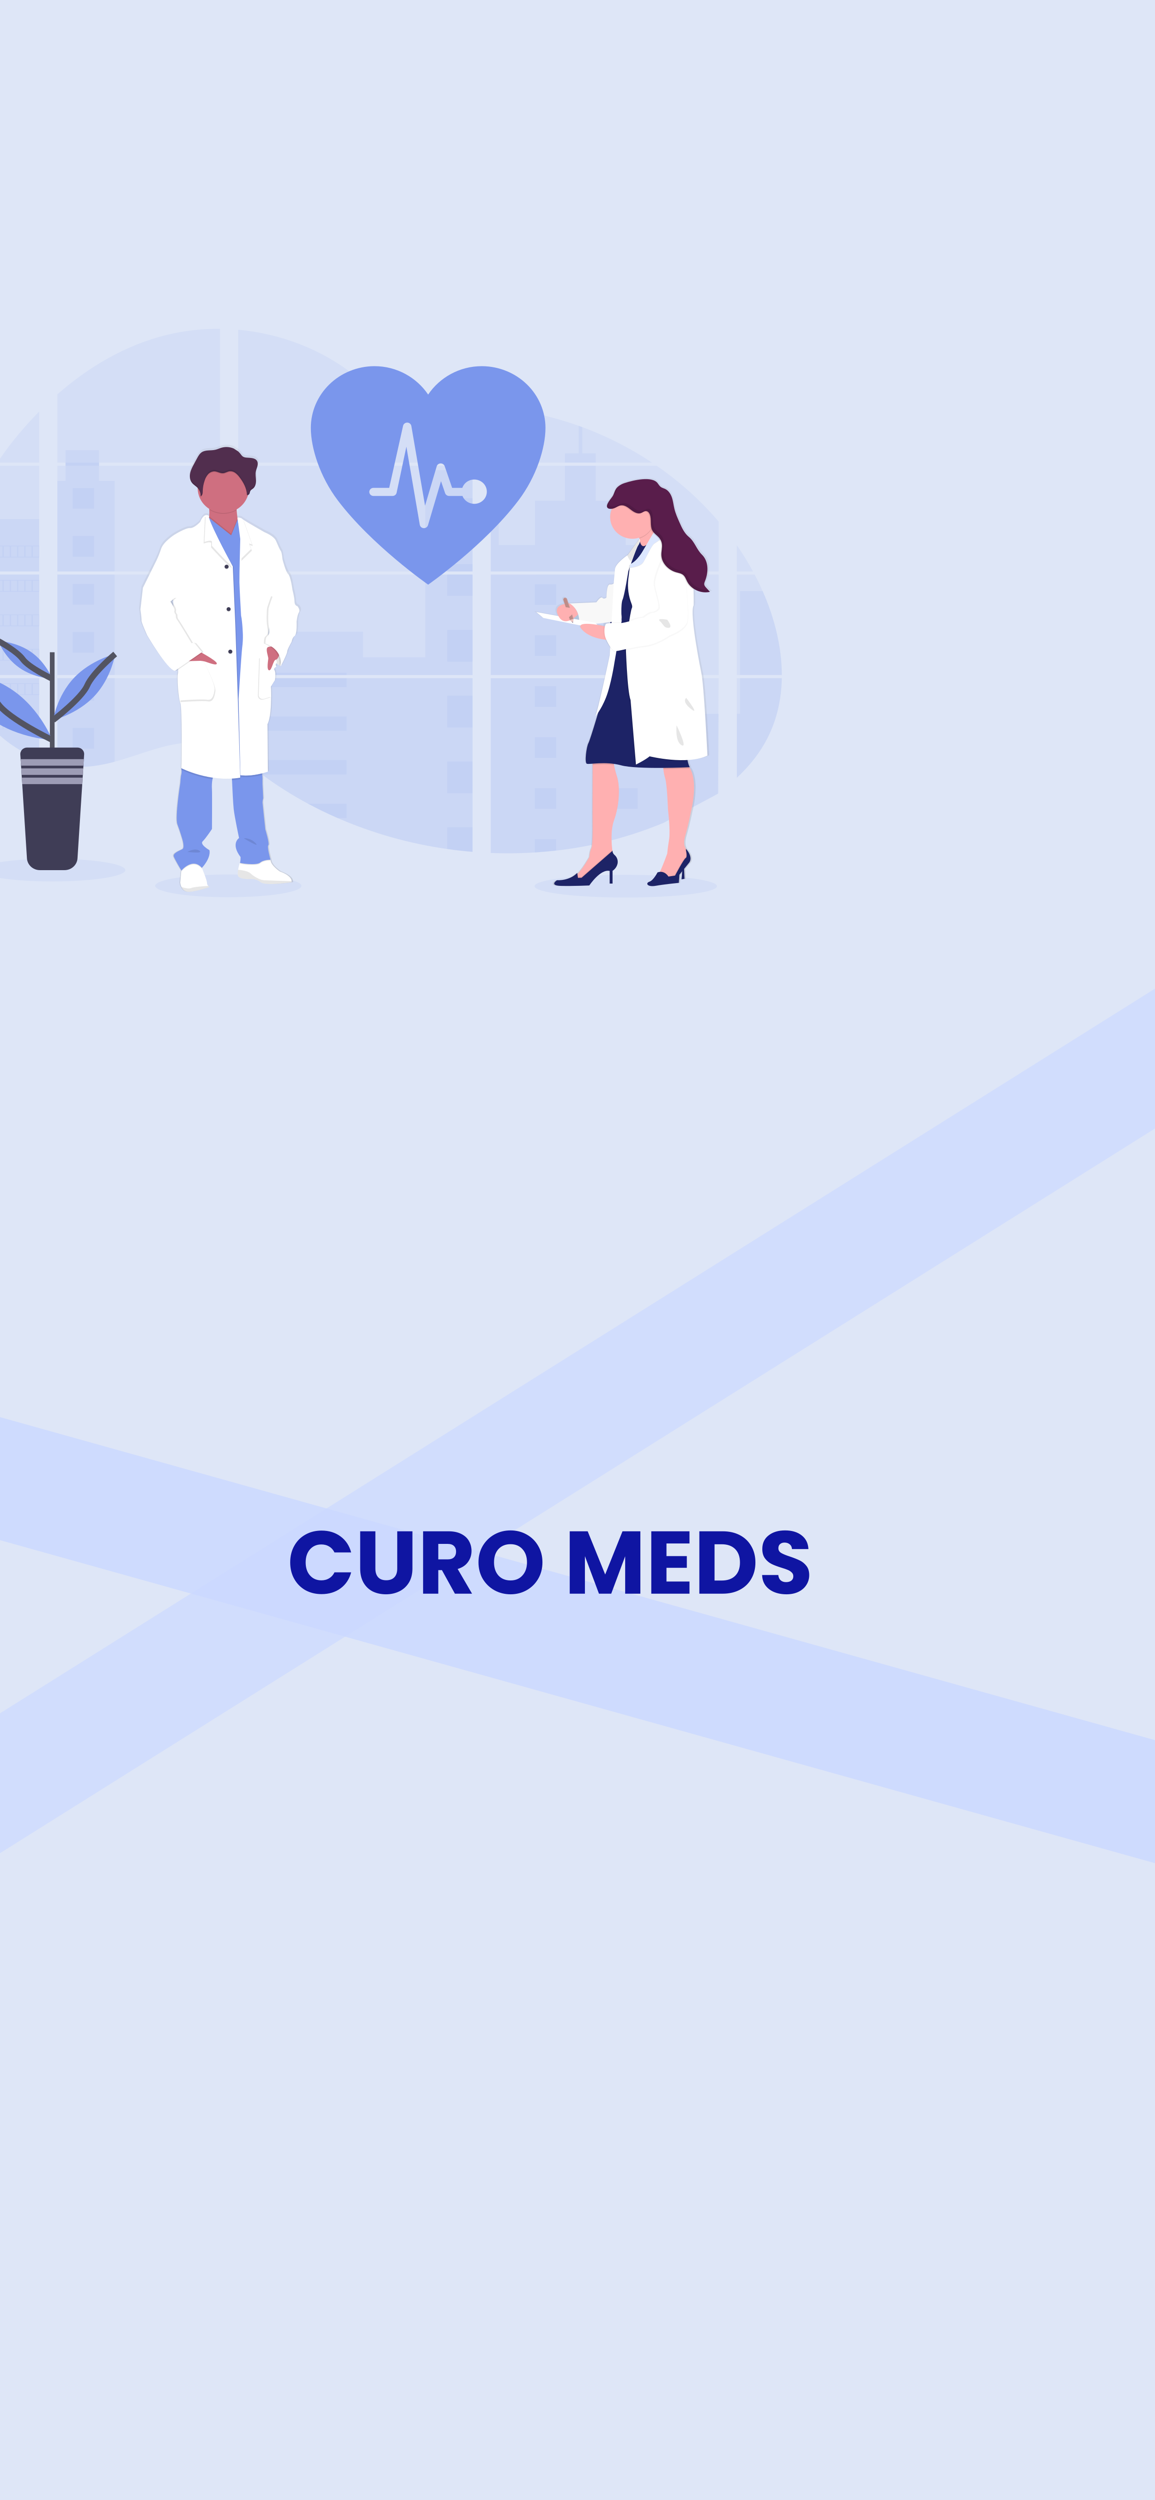 <svg width="390" height="844" viewBox="0 0 390 844" fill="none" xmlns="http://www.w3.org/2000/svg">
<rect x="0" y="0" width="390" height="844" fill="#333333" stroke="none"/>
<g clip-path="url(#clip0_2_9)">
<rect width="390" height="844" fill="#DEE6F7"/>
<g clip-path="url(#clip1_2_9)">
<path opacity="0.1" d="M77.088 302.892C90.724 302.892 101.778 301.173 101.778 299.053C101.778 296.933 90.724 295.214 77.088 295.214C63.453 295.214 52.399 296.933 52.399 299.053C52.399 301.173 63.453 302.892 77.088 302.892Z" fill="#7A96EC"/>
<path opacity="0.1" d="M211.299 303C228.314 303 242.108 301.281 242.108 299.161C242.108 297.041 228.314 295.322 211.299 295.322C194.283 295.322 180.49 297.041 180.49 299.161C180.49 301.281 194.283 303 211.299 303Z" fill="#7A96EC"/>
<path opacity="0.1" d="M-12.493 193.958H13.223V227.889H-10.611C-10.674 228.237 -10.735 228.588 -10.801 228.939H13.223V256.304C13.18 256.291 13.142 256.277 13.101 256.262C12.422 256.002 11.748 255.727 11.074 255.433L10.643 255.244C9.968 254.935 9.292 254.608 8.616 254.263C8.381 254.143 8.145 254.018 7.912 253.89C4.161 251.856 0.753 249.278 -2.193 246.247C-2.279 246.166 -2.36 246.08 -2.446 246.001C-2.857 245.57 -3.26 245.133 -3.65 244.687L-4.081 244.196C-4.542 243.649 -4.988 243.087 -5.421 242.518C-5.485 242.435 -5.545 242.352 -5.611 242.273C-7.373 239.908 -8.837 237.347 -9.969 234.644C-10.005 234.564 -10.035 234.475 -10.068 234.399C-10.416 233.532 -10.725 232.658 -10.993 231.775C-11.11 231.404 -11.221 231.039 -11.318 230.654C-11.353 230.541 -11.383 230.43 -11.411 230.32C-12.85 224.882 -13.02 219.233 -13.02 213.623C-13.02 212.968 -13.02 212.311 -13.02 211.661C-13.02 209.392 -12.992 207.108 -12.952 204.827C-12.952 204.236 -12.927 203.647 -12.914 203.053C-12.878 201.547 -12.828 200.041 -12.762 198.535C-12.746 198.116 -12.726 197.699 -12.704 197.282C-12.704 197.041 -12.691 196.801 -12.665 196.56C-12.605 195.687 -12.554 194.821 -12.493 193.958Z" fill="#7A96EC"/>
<path opacity="0.1" d="M13.223 156.178H-0.883C1.41 152.704 3.915 149.365 6.62 146.18C8.715 143.688 10.927 141.259 13.223 138.919V156.178Z" fill="#7A96EC"/>
<path opacity="0.1" d="M13.223 157.228V192.908H-12.412C-12.412 192.805 -12.394 192.699 -12.387 192.596C-12.364 192.314 -12.341 192.032 -12.316 191.753C-12.288 191.424 -12.258 191.093 -12.225 190.771C-12.192 190.45 -12.156 190.058 -12.118 189.702C-12.08 189.346 -12.045 188.986 -12.002 188.63C-11.959 188.274 -11.921 187.919 -11.875 187.566C-11.829 187.212 -11.789 186.854 -11.741 186.501C-11.703 186.207 -11.662 185.915 -11.621 185.62C-11.563 185.206 -11.502 184.789 -11.437 184.377C-11.437 184.315 -11.419 184.252 -11.409 184.193C-10.946 181.176 -10.316 178.186 -9.521 175.235C-8.689 172.139 -7.626 169.106 -6.341 166.159C-4.975 163.076 -3.376 160.095 -1.557 157.24L13.223 157.228Z" fill="#7A96EC"/>
<path opacity="0.1" d="M19.362 193.955V227.889H74.288V193.955H19.362ZM19.362 228.936V258.077C19.677 258.141 19.988 258.202 20.297 258.254C20.718 258.332 21.136 258.403 21.564 258.465C21.645 258.477 21.729 258.489 21.818 258.497C21.985 258.523 22.157 258.546 22.324 258.568C22.748 258.624 23.168 258.671 23.591 258.707C23.791 258.727 23.994 258.744 24.197 258.759L24.686 258.796C24.952 258.815 25.215 258.83 25.477 258.837C25.639 258.837 25.801 258.852 25.968 258.857C26.095 258.857 26.221 258.857 26.353 258.857C26.485 258.857 26.672 258.857 26.832 258.857C27.05 258.857 27.268 258.857 27.483 258.857H27.775C27.993 258.857 28.21 258.857 28.426 258.837H28.441C28.591 258.837 28.743 258.837 28.895 258.818C28.937 258.82 28.979 258.82 29.021 258.818C29.148 258.818 29.275 258.818 29.396 258.801H29.485L30.334 258.737C30.613 258.712 30.894 258.68 31.178 258.651L31.755 258.585C34.106 258.266 36.43 257.787 38.711 257.152C43.834 255.769 48.846 253.834 53.967 252.416C60.588 250.588 67.903 249.691 74.301 251.925V228.936H19.362ZM74.288 156.178V111.002C68.275 110.939 62.278 111.62 56.443 113.028C42.534 116.411 30.055 123.748 19.362 133.118V156.175H22.119V157.223H19.362V192.908H74.288V157.225H33.438V156.178H74.288ZM144.838 140.918C141.397 140.8 137.977 139.746 134.883 138.117C128.966 135.002 124.241 130.192 118.96 126.132C107.989 117.677 94.382 112.575 80.423 111.309V156.178H158.833L159.028 155.979L144.838 140.918ZM151.981 139.692L159.555 147.737V137.582C157.019 137.886 154.796 138.61 151.991 139.682L151.981 139.692ZM159.555 265.313V228.936H143.417C143.374 228.782 143.331 228.625 143.28 228.468C143.328 228.625 143.369 228.782 143.414 228.936H80.433V255.244C81.031 255.673 81.621 256.125 82.207 256.583C82.838 257.074 83.461 257.591 84.087 258.099L84.718 258.604C85.019 258.85 85.323 259.095 85.63 259.326C86.238 259.803 86.852 260.274 87.472 260.738C87.779 260.984 88.093 261.205 88.404 261.435C93.352 265.097 98.572 268.402 104.021 271.323C105.242 271.977 106.474 272.616 107.718 273.239C108.546 273.648 109.38 274.055 110.216 274.45C111.473 275.044 112.74 275.616 114.017 276.167C125.791 281.284 138.24 284.795 151.011 286.6C153.847 287.005 156.694 287.324 159.552 287.556V265.311H159.806L159.555 265.313ZM80.433 157.225V192.908H159.565V157.225H80.433ZM80.433 193.955V227.889H159.565V193.955H80.433ZM165.707 137.538V148.866L175.374 138.598C172.171 138.097 168.949 137.74 165.707 137.526V137.538ZM165.707 193.968V227.889H242.673V193.955L165.707 193.968ZM242.391 268.006L242.662 228.936H165.707V287.946C170.665 288.148 175.63 288.091 180.581 287.775V287.775H180.667C183.032 287.631 185.386 287.421 187.729 287.147H187.782C200.282 285.738 212.504 282.581 224.067 277.774M257.513 199.543C257.225 198.883 256.923 198.228 256.616 197.581C256.044 196.354 255.438 195.162 254.815 193.97H248.81V227.889H263.992C263.985 218.283 261.474 208.472 257.521 199.531L257.513 199.543ZM248.81 228.949V262.554C253.087 258.585 256.7 254.044 259.302 248.854C262.432 242.604 263.863 235.836 263.98 228.944L248.81 228.949ZM248.81 184.08V192.91H254.252C252.606 189.87 250.791 186.919 248.817 184.068L248.81 184.08ZM196.612 144.195C196.212 144.048 195.812 143.898 195.409 143.754C191.16 142.235 186.818 140.972 182.408 139.971L167.615 155.687L167.331 155.979L167.521 156.18H220.17C212.837 151.294 204.932 147.267 196.62 144.183L196.612 144.195ZM221.713 157.237H166.787L165.707 158.194V192.908H175.168H175.184H242.683V176.093C236.577 168.944 229.529 162.601 221.72 157.225L221.713 157.237Z" fill="#7A96EC"/>
<path opacity="0.1" d="M13.223 175.225V192.908H-12.412C-12.412 192.805 -12.394 192.699 -12.387 192.596C-12.364 192.314 -12.341 192.032 -12.316 191.753C-12.288 191.424 -12.258 191.093 -12.225 190.771C-12.192 190.45 -12.156 190.058 -12.118 189.702C-12.08 189.346 -12.045 188.986 -12.002 188.63C-11.959 188.274 -11.921 187.919 -11.875 187.566C-11.829 187.212 -11.789 186.854 -11.741 186.501C-11.703 186.207 -11.662 185.915 -11.621 185.62C-11.563 185.206 -11.502 184.789 -11.437 184.377C-11.437 184.315 -11.419 184.252 -11.409 184.193C-10.946 181.176 -10.316 178.186 -9.521 175.235L13.223 175.225Z" fill="#7A96EC"/>
<path opacity="0.1" d="M-12.493 193.958H13.223V227.889H-10.611C-10.674 228.237 -10.735 228.588 -10.801 228.939H13.223V256.304C13.18 256.291 13.142 256.277 13.101 256.262C12.422 256.002 11.748 255.727 11.074 255.433L10.643 255.244C9.968 254.935 9.292 254.608 8.616 254.263C8.381 254.143 8.145 254.018 7.912 253.89C4.161 251.856 0.753 249.278 -2.193 246.247C-2.279 246.166 -2.36 246.08 -2.446 246.001C-2.857 245.57 -3.26 245.133 -3.65 244.687L-4.081 244.196C-4.542 243.649 -4.988 243.087 -5.421 242.518C-5.485 242.435 -5.545 242.352 -5.611 242.273C-7.373 239.908 -8.837 237.347 -9.969 234.644C-10.005 234.564 -10.035 234.475 -10.068 234.399C-10.416 233.532 -10.725 232.658 -10.993 231.775C-11.11 231.404 -11.221 231.039 -11.318 230.654C-11.353 230.541 -11.383 230.43 -11.411 230.32C-12.85 224.882 -13.02 219.233 -13.02 213.623C-13.02 212.968 -13.02 212.311 -13.02 211.661C-13.02 209.392 -12.992 207.108 -12.952 204.827C-12.952 204.236 -12.927 203.647 -12.914 203.053C-12.878 201.547 -12.828 200.041 -12.762 198.535C-12.746 198.116 -12.726 197.699 -12.704 197.282C-12.704 197.041 -12.691 196.801 -12.665 196.56C-12.605 195.687 -12.554 194.821 -12.493 193.958Z" fill="#7A96EC"/>
<path opacity="0.1" d="M38.698 162.335V192.908H19.362V162.335H22.119V151.983H33.435V162.335H38.698Z" fill="#7A96EC"/>
<path opacity="0.1" d="M38.698 193.955H19.365V227.887H38.698V193.955Z" fill="#7A96EC"/>
<path opacity="0.1" d="M19.362 228.939H38.698V257.148C36.417 257.782 34.093 258.26 31.743 258.578L31.165 258.646C30.881 258.678 30.6 258.705 30.321 258.732C30.043 258.759 29.754 258.779 29.472 258.796H29.384C29.262 258.796 29.13 258.811 29.011 258.813H28.882C28.73 258.813 28.578 258.828 28.426 258.833C28.21 258.845 27.995 258.847 27.775 258.85C27.681 258.85 27.592 258.85 27.498 258.85C27.281 258.85 27.065 258.85 26.847 258.85H26.368C26.239 258.85 26.115 258.85 25.981 258.85L25.492 258.833C25.238 258.833 24.965 258.806 24.701 258.789L24.215 258.754L23.609 258.7C23.183 258.663 22.76 258.617 22.342 258.56L21.835 258.492L21.582 258.457C21.159 258.394 20.741 258.325 20.315 258.246C20.003 258.195 19.694 258.131 19.38 258.07L19.362 228.939Z" fill="#7A96EC"/>
<path opacity="0.1" d="M159.565 158.724H143.622V192.906H159.565V158.724Z" fill="#7A96EC"/>
<path opacity="0.1" d="M159.568 193.955V227.889H80.433V213.253H122.584V221.887H143.622V193.955H159.568Z" fill="#7A96EC"/>
<path opacity="0.1" d="M159.818 265.321H159.565V287.581C156.71 287.347 153.864 287.029 151.026 286.627C138.249 284.816 125.794 281.298 114.017 276.172C110.616 274.691 107.285 273.074 104.023 271.321C98.575 268.398 93.354 265.094 88.404 261.433C87.161 260.51 85.934 259.567 84.723 258.602C83.884 257.932 83.05 257.246 82.207 256.578C81.621 256.12 81.031 255.668 80.433 255.237V228.939H143.412C143.369 228.782 143.326 228.625 143.28 228.47C143.328 228.625 143.374 228.782 143.417 228.939H159.565V265.306C159.651 265.308 159.735 265.316 159.818 265.321Z" fill="#7A96EC"/>
<path opacity="0.1" d="M201.145 156.178H190.757V153.053H195.414V143.744C195.818 143.886 196.22 144.033 196.62 144.183V153.053H201.145V156.178Z" fill="#7A96EC"/>
<path opacity="0.1" d="M226.175 192.908H175.174C175.174 192.908 175.174 192.908 175.191 192.92L175.168 192.908H165.707V158.727H168.388V183.992H180.639V169.029H190.759V157.228H201.148V169.039H211.268V184.001H226.175V192.908Z" fill="#7A96EC"/>
<path opacity="0.1" d="M165.707 193.955V227.889H226.175V193.955H165.707ZM242.589 267.832L242.673 240.973H226.175V228.954H165.707V287.946C170.665 288.148 175.63 288.091 180.581 287.775V287.775H180.667C183.032 287.631 185.386 287.421 187.729 287.147H187.782C200.282 285.738 212.504 282.581 224.067 277.774" fill="#7A96EC"/>
<path opacity="0.1" d="M249.884 228.939H263.99C263.866 235.829 262.437 242.597 259.31 248.847C256.708 254.04 253.092 258.58 248.82 262.546V240.961H249.884V228.939Z" fill="#7A96EC"/>
<path opacity="0.1" d="M263.997 227.889H249.884V199.531H257.521C261.474 208.472 263.985 218.283 263.997 227.889Z" fill="#7A96EC"/>
<path opacity="0.1" d="M159.568 168.227H151.026V178.943H159.568V168.227Z" fill="#7A96EC"/>
<path opacity="0.1" d="M159.568 190.44H151.026V192.908H159.568V190.44Z" fill="#7A96EC"/>
<path opacity="0.1" d="M159.568 193.955H151.026V201.155H159.568V193.955Z" fill="#7A96EC"/>
<path opacity="0.1" d="M159.568 212.654H151.026V223.371H159.568V212.654Z" fill="#7A96EC"/>
<path opacity="0.1" d="M159.568 234.868H151.026V245.584H159.568V234.868Z" fill="#7A96EC"/>
<path opacity="0.1" d="M159.565 265.306C159.651 265.306 159.735 265.306 159.818 265.321H159.565V267.81H151.026V257.081H159.565V265.306Z" fill="#7A96EC"/>
<path opacity="0.1" d="M159.565 279.29V287.569C156.71 287.335 153.864 287.017 151.026 286.614V279.29H159.565Z" fill="#7A96EC"/>
<path opacity="0.1" d="M117.039 227.102H80.433V227.889H117.039V227.102Z" fill="#7A96EC"/>
<path opacity="0.1" d="M117.039 228.936H80.433V231.954H117.039V228.936Z" fill="#7A96EC"/>
<path opacity="0.1" d="M117.039 241.844H80.433V246.696H117.039V241.844Z" fill="#7A96EC"/>
<path opacity="0.1" d="M117.037 256.586V261.438H88.404C87.161 260.519 85.933 259.575 84.72 258.607C83.882 257.937 83.05 257.251 82.204 256.586H117.037Z" fill="#7A96EC"/>
<path opacity="0.1" d="M117.037 271.325V276.172H114.014C110.617 274.689 107.287 273.071 104.023 271.318L117.037 271.325Z" fill="#7A96EC"/>
<path opacity="0.1" d="M187.79 197.245H180.583V204.221H187.79V197.245Z" fill="#7A96EC"/>
<path opacity="0.1" d="M31.761 164.741H24.554V171.717H31.761V164.741Z" fill="#7A96EC"/>
<path opacity="0.1" d="M31.761 180.945H24.554V187.921H31.761V180.945Z" fill="#7A96EC"/>
<path opacity="0.1" d="M31.761 197.149H24.554V204.125H31.761V197.149Z" fill="#7A96EC"/>
<path opacity="0.1" d="M31.761 213.351H24.554V220.327H31.761V213.351Z" fill="#7A96EC"/>
<path opacity="0.1" d="M31.761 229.555H24.554V236.531H31.761V229.555Z" fill="#7A96EC"/>
<path opacity="0.1" d="M31.761 245.759H24.554V252.735H31.761V245.759Z" fill="#7A96EC"/>
<path opacity="0.1" d="M215.3 197.245H208.093V204.221H215.3V197.245Z" fill="#7A96EC"/>
<path opacity="0.1" d="M187.79 214.452H180.583V221.428H187.79V214.452Z" fill="#7A96EC"/>
<path opacity="0.1" d="M215.3 214.452H208.093V221.428H215.3V214.452Z" fill="#7A96EC"/>
<path opacity="0.1" d="M187.79 231.657H180.583V238.633H187.79V231.657Z" fill="#7A96EC"/>
<path opacity="0.1" d="M215.3 231.657H208.093V238.633H215.3V231.657Z" fill="#7A96EC"/>
<path opacity="0.1" d="M187.79 248.864H180.583V255.84H187.79V248.864Z" fill="#7A96EC"/>
<path opacity="0.1" d="M215.3 248.864H208.093V255.84H215.3V248.864Z" fill="#7A96EC"/>
<path opacity="0.1" d="M187.79 266.071H180.583V273.047H187.79V266.071Z" fill="#7A96EC"/>
<path opacity="0.1" d="M215.3 266.071H208.093V273.047H215.3V266.071Z" fill="#7A96EC"/>
<path opacity="0.1" d="M180.583 287.775V283.276H187.787V287.135L180.583 287.775Z" fill="#7A96EC"/>
<path opacity="0.1" d="M-11.439 184.188V188.179H13.223V184.188H-11.439ZM-8.981 187.929H-10.993V184.433H-8.966L-8.981 187.929ZM-6.526 187.929H-8.553V184.433H-6.526V187.929ZM-4.076 187.929H-6.103V184.433H-4.076V187.929ZM-1.62 187.929H-3.645V184.433H-1.618L-1.62 187.929ZM0.832 187.929H-1.195V184.433H0.832V187.929ZM3.288 187.929H1.261V184.433H3.288V187.929ZM5.743 187.929H3.716V184.433H5.743V187.929ZM8.196 187.929H6.169V184.433H8.196V187.929ZM10.648 187.929H8.621V184.433H10.648V187.929ZM13.101 187.929H11.074V184.433H13.101V187.929Z" fill="#7A96EC"/>
<path opacity="0.1" d="M-11.439 195.8V199.791H13.223V195.8H-11.439ZM-8.981 199.538H-10.993V196.053H-8.966L-8.981 199.538ZM-6.526 199.538H-8.553V196.053H-6.526V199.538ZM-4.076 199.538H-6.103V196.053H-4.076V199.538ZM-1.62 199.538H-3.645V196.053H-1.618L-1.62 199.538ZM0.832 199.538H-1.195V196.053H0.832V199.538ZM3.288 199.538H1.261V196.053H3.288V199.538ZM5.743 199.538H3.716V196.053H5.743V199.538ZM8.196 199.538H6.169V196.053H8.196V199.538ZM10.648 199.538H8.621V196.053H10.648V199.538ZM13.101 199.538H11.074V196.053H13.101V199.538Z" fill="#7A96EC"/>
<path opacity="0.1" d="M-11.439 207.417V211.415H13.223V207.417H-11.439ZM-8.981 211.155H-10.993V207.667H-8.966L-8.981 211.155ZM-6.526 211.155H-8.553V207.667H-6.526V211.155ZM-4.076 211.155H-6.103V207.667H-4.076V211.155ZM-1.62 211.155H-3.645V207.667H-1.618L-1.62 211.155ZM0.832 211.155H-1.195V207.667H0.832V211.155ZM3.288 211.155H1.261V207.667H3.288V211.155ZM5.743 211.155H3.716V207.667H5.743V211.155ZM8.196 211.155H6.169V207.667H8.196V211.155ZM10.648 211.155H8.621V207.667H10.648V211.155ZM13.101 211.155H11.074V207.667H13.101V211.155Z" fill="#7A96EC"/>
<path opacity="0.1" d="M-11.439 219.034V223.02H13.223V219.034H-11.439ZM-8.981 222.772H-10.993V219.282H-8.966L-8.981 222.772ZM-6.526 222.772H-8.553V219.282H-6.526V222.772ZM-4.076 222.772H-6.103V219.282H-4.076V222.772ZM-1.62 222.772H-3.645V219.282H-1.618L-1.62 222.772ZM0.832 222.772H-1.195V219.282H0.832V222.772ZM3.288 222.772H1.261V219.282H3.288V222.772ZM5.743 222.772H3.716V219.282H5.743V222.772ZM8.196 222.772H6.169V219.282H8.196V222.772ZM10.648 222.772H8.621V219.282H10.648V222.772ZM13.101 222.772H11.074V219.282H13.101V222.772Z" fill="#7A96EC"/>
<path opacity="0.1" d="M-11.333 230.649C-11.234 231.024 -11.122 231.399 -11.006 231.77V230.899H-8.979V234.387H-10.063C-10.03 234.468 -9.997 234.556 -9.964 234.632H13.223V230.649H-11.333ZM-6.518 234.387H-8.545V230.899H-6.518V234.387ZM-4.068 234.387H-6.095V230.899H-4.068V234.387ZM-1.613 234.387H-3.645V230.899H-1.618L-1.613 234.387ZM0.84 234.387H-1.187V230.899H0.84V234.387ZM3.295 234.387H1.268V230.899H3.295V234.387ZM5.751 234.387H3.723V230.899H5.751V234.387ZM8.203 234.387H6.176V230.899H8.203V234.387ZM10.656 234.387H8.629V230.899H10.656V234.387ZM13.109 234.387H11.082V230.899H13.109V234.387Z" fill="#7A96EC"/>
<path opacity="0.1" d="M-5.606 242.266C-5.543 242.344 -5.482 242.432 -5.416 242.511H-4.076V244.186C-3.931 244.353 -3.789 244.52 -3.642 244.677V242.501H-1.615V246.001H-2.436C-2.355 246.082 -2.277 246.168 -2.183 246.247H13.23V242.266H-5.606ZM0.832 246.001H-1.195V242.516H0.832V246.001ZM3.288 246.001H1.261V242.516H3.288V246.001ZM5.743 246.001H3.716V242.516H5.743V246.001ZM8.196 246.001H6.169V242.516H8.196V246.001ZM10.648 246.001H8.621V242.516H10.648V246.001ZM13.101 246.001H11.074V242.516H13.101V246.001Z" fill="#7A96EC"/>
<path opacity="0.1" d="M7.922 253.88C8.153 254.008 8.388 254.126 8.626 254.253V254.13H10.653V255.234L11.084 255.428V254.13H13.111V256.252C13.15 256.271 13.191 256.286 13.233 256.296V253.88H7.922Z" fill="#7A96EC"/>
<path opacity="0.1" d="M175.174 192.908H175.189H175.174ZM159.565 265.304H159.818H159.565ZM143.28 228.468C143.328 228.625 143.369 228.782 143.414 228.936C143.374 228.782 143.331 228.625 143.28 228.468ZM175.174 192.901H175.189H175.174ZM22.129 156.171V157.218H33.448V156.171H22.129ZM159.565 265.304H159.818H159.565ZM143.28 228.468C143.328 228.625 143.369 228.782 143.414 228.936C143.374 228.782 143.331 228.625 143.28 228.468ZM175.174 192.901H175.189H175.174ZM159.565 265.296H159.818H159.565ZM143.28 228.468C143.328 228.625 143.369 228.782 143.414 228.936C143.374 228.782 143.331 228.625 143.28 228.468Z" fill="#7A96EC"/>
<path d="M100.962 204.13C100.962 204.13 99.964 203.995 99.964 202.587C99.964 201.179 99.249 198.55 99.249 198.55C99.249 198.537 98.631 193.97 97.777 193.244C96.923 192.518 95.826 188.255 95.826 188.255C95.826 188.255 95.639 185.942 95.256 185.444C94.873 184.946 94.356 183.727 93.594 181.988C92.831 180.248 89.651 179.044 89.651 179.044C89.651 179.044 83.902 175.816 82.273 174.764C82.124 174.677 81.986 174.576 81.86 174.462C81.576 174.101 80.339 174.094 80.339 174.094C80.21 173.304 80.086 172.397 80.045 171.575C80.045 171.487 80.045 171.398 80.033 171.31C81.85 170.27 83.218 168.631 83.887 166.694C83.917 166.6 83.942 166.502 83.97 166.409C84.079 166.374 84.179 166.318 84.264 166.244C84.35 166.169 84.418 166.079 84.464 165.977C84.611 165.661 84.614 165.291 84.796 164.996C85.009 164.648 85.415 164.461 85.734 164.199C86.54 163.537 86.747 162.421 86.709 161.405C86.684 160.583 86.547 159.754 86.6 158.937L86.616 158.731C86.631 158.609 86.649 158.486 86.671 158.368C86.796 157.76 87.067 157.186 87.219 156.583C87.371 155.979 87.386 155.3 87.031 154.78C86.512 154.017 85.43 153.865 84.48 153.786C83.403 153.698 82.44 153.813 81.751 152.947C81.428 152.495 81.065 152.071 80.666 151.679C80.524 151.552 79.146 150.737 79.146 150.683C77.8 150.08 76.276 149.967 74.851 150.364C74.136 150.566 73.463 150.894 72.738 151.059C71.174 151.417 69.375 151.029 68.048 151.895C67.308 152.386 66.864 153.166 66.449 153.926C66.111 154.552 65.768 155.178 65.42 155.803C64.86 156.83 64.29 157.875 64.054 159.013C64.005 159.261 63.974 159.512 63.963 159.764V159.776C63.963 159.867 63.963 159.958 63.963 160.049V160.164C63.963 160.25 63.963 160.333 63.978 160.409C63.993 160.485 63.991 160.51 63.998 160.561C64.006 160.613 64.019 160.728 64.034 160.807C64.049 160.885 64.08 161.022 64.11 161.13C64.123 161.177 64.14 161.221 64.156 161.265C64.181 161.349 64.211 161.43 64.244 161.511C64.262 161.552 64.28 161.596 64.3 161.638C64.338 161.724 64.384 161.807 64.429 161.883C64.45 161.918 64.465 161.95 64.485 161.982C64.556 162.096 64.634 162.205 64.718 162.31C65.26 162.965 66.059 163.382 66.649 163.995C66.649 164.02 66.649 164.044 66.649 164.067C66.649 164.135 66.649 164.201 66.649 164.27C66.68 165.638 67.056 166.977 67.744 168.172C68.432 169.367 69.412 170.381 70.597 171.126C70.597 171.219 70.609 171.315 70.614 171.408C70.664 172.136 70.654 172.867 70.587 173.594C70.483 173.476 70.354 173.382 70.209 173.319C70.063 173.257 69.905 173.226 69.745 173.231C69.636 173.225 69.527 173.235 69.421 173.258L69.398 173.24V173.263C68.841 173.395 68.154 173.957 67.498 175.554C67.498 175.554 65.501 177.732 63.981 177.641C62.461 177.55 58.612 179.907 58.612 179.907C58.612 179.907 54.856 182.267 54.051 184.671C53.6 186.034 53.06 187.368 52.434 188.664L47.792 197.924L46.936 205.271C46.936 205.271 47.41 208.538 47.316 209.036C47.222 209.534 49.264 214.025 49.264 214.025C49.264 214.025 56.012 225.502 58.769 226.091L58.966 225.956C59.084 226.016 59.209 226.061 59.339 226.091L59.906 225.704C59.941 226.135 59.926 226.57 59.863 226.999C59.483 228.132 60.005 235.527 60.669 236.977C61.333 238.427 61.097 257.435 61.097 257.435L61.004 259.112C61.004 259.112 61.004 259.166 61.026 259.259L61.004 259.657L61.072 259.691C61.143 260.223 61.12 260.763 61.004 261.288C60.765 262.024 60.669 264.104 60.669 264.104C60.669 264.104 58.771 275.849 59.671 278.208C60.57 280.568 61.336 283.153 61.336 283.153C61.336 283.153 62.286 286.097 61.381 286.6C60.477 287.103 57.905 287.946 58.434 289.173C58.916 290.306 60.743 293.343 61.014 293.787L60.991 294.02L60.618 297.927C60.679 298.443 60.823 298.947 61.047 299.419C61.455 300.27 62.248 301.153 63.755 301.057C64.009 301.04 64.303 301.011 64.586 300.974C67.346 300.616 70.744 299.424 70.744 299.424C70.567 299.315 70.406 299.186 70.262 299.039V299.039C70.127 298.911 70.019 298.759 69.946 298.59C69.874 298.421 69.837 298.24 69.839 298.057C69.88 297.346 68.504 293.956 68.162 293.122C68.108 293.002 68.081 292.933 68.081 292.933C68.081 292.933 71.218 289.759 70.695 286.946C70.695 286.946 67.224 284.983 68.367 283.906C69.51 282.83 71.552 279.737 71.552 279.737C71.552 279.737 71.646 268.171 71.552 266.444C71.454 265.246 71.513 264.04 71.727 262.855C71.765 262.676 71.81 262.502 71.859 262.331C73.439 262.559 75.034 262.676 76.632 262.681C77.215 262.681 77.808 262.681 78.406 262.647C78.406 262.811 78.414 262.987 78.429 263.177C78.561 266.042 78.806 271.065 79.007 272.932C79.29 275.608 80.859 282.82 80.859 282.82C80.859 282.82 77.866 284.679 81.381 289.261C81.381 289.261 81.381 290.922 81.148 291.162C80.899 291.948 80.698 292.747 80.547 293.556C80.4 294.42 80.339 295.293 80.578 295.747C81.148 296.831 84.568 296.743 84.568 296.743L84.652 296.728C85.298 296.663 85.95 296.723 86.572 296.905C87.194 297.086 87.772 297.386 88.273 297.785C89.573 298.796 94.506 298.352 97.177 298.03C98.223 297.903 98.922 297.785 98.922 297.785C98.956 297.67 98.969 297.551 98.958 297.432C98.93 296.797 98.416 295.403 94.929 294.16C94.929 294.16 91.65 292.026 91.696 290.166H91.628H91.248C91.524 290.152 91.701 290.166 91.701 290.166C91.701 290.166 90.416 285.628 90.941 285.26C91.465 284.893 89.894 279.864 89.894 279.864C89.894 279.864 88.995 271.426 88.947 270.835C88.949 270.328 89.028 269.823 89.182 269.339L88.947 264.712C88.947 264.712 88.901 263.174 88.947 262.674C88.939 262.24 88.903 261.806 88.838 261.376C88.815 261.205 88.792 261.026 88.767 260.849C89.996 260.547 90.794 260.268 90.794 260.268L90.652 244.164C91.696 242.202 91.889 237.897 91.883 234.843C91.883 232.881 91.792 231.429 91.792 231.429L93.219 229.174C93.219 229.174 93.548 226.476 93.026 225.885C92.796 225.618 92.9 225.341 93.09 225.112C93.188 225.037 93.293 224.968 93.401 224.906C93.401 224.906 93.386 224.884 93.368 224.852C93.468 224.772 93.574 224.699 93.685 224.634C93.685 224.634 93.178 223.874 93.632 223.552C94.058 223.832 94.438 224.043 94.727 224.215C94.706 224.394 94.686 224.497 94.686 224.497L94.808 224.251C95.086 224.403 95.256 224.497 95.256 224.497C95.256 224.497 97.491 220.187 97.443 219.552C97.395 218.916 98.963 216.24 98.963 216.24C98.963 216.24 99.153 214.835 100.01 214.246C100.866 213.657 100.673 209.392 100.673 209.392C100.673 209.392 100.912 207.169 101.482 206.262C102.052 205.354 100.962 204.13 100.962 204.13ZM58.201 202.239L58.244 203.267C57.991 202.872 57.808 202.587 57.808 202.587L58.201 202.239Z" fill="url(#paint0_linear_2_9)"/>
<path d="M95.378 222.635L94.83 224.892C94.83 224.892 90.447 222.726 89.656 219.974C88.866 217.221 90.979 216.176 90.979 216.176L95.064 217.852L95.378 222.635Z" fill="white"/>
<path opacity="0.1" d="M95.378 222.635L94.83 224.892C94.83 224.892 90.447 222.726 89.656 219.974C88.866 217.221 90.979 216.176 90.979 216.176L95.064 217.852L95.378 222.635Z" fill="black"/>
<path d="M70.777 299.438C70.777 299.438 66.722 300.881 63.935 301.062C62.455 301.158 61.678 300.28 61.277 299.433C61.059 298.963 60.917 298.462 60.859 297.949L61.221 294.062L61.414 291.991L67.336 290.502L68.174 292.985L68.253 293.174C68.59 294.003 69.94 297.375 69.9 298.079C69.898 298.26 69.934 298.438 70.006 298.605C70.077 298.771 70.182 298.922 70.315 299.048C70.451 299.197 70.606 299.328 70.777 299.438V299.438Z" fill="white"/>
<path d="M98.469 297.461C98.479 297.579 98.467 297.698 98.433 297.812C98.433 297.812 89.763 299.213 87.989 297.812C87.489 297.403 86.906 297.099 86.278 296.921C85.649 296.743 84.989 296.694 84.34 296.777C84.34 296.777 80.985 296.865 80.425 295.796C80.192 295.347 80.253 294.476 80.398 293.618C80.545 292.813 80.741 292.018 80.985 291.236L81.12 291.133L81.918 290.512L91.263 290.245H91.334C91.288 292.094 94.506 294.216 94.506 294.216C97.924 295.443 98.428 296.828 98.469 297.461Z" fill="white"/>
<path opacity="0.1" d="M98.469 297.461C98.478 297.579 98.465 297.698 98.431 297.812C98.431 297.812 89.763 299.213 87.989 297.812C87.489 297.403 86.907 297.1 86.279 296.922C85.651 296.743 84.992 296.694 84.343 296.777C84.343 296.777 80.985 296.865 80.428 295.796C80.195 295.344 80.253 294.476 80.398 293.618C81.69 293.743 83.73 294.054 84.53 294.797C85.742 295.928 87.794 297.057 89.053 297.145C90.039 297.206 95.935 297.388 98.469 297.461Z" fill="black"/>
<path opacity="0.1" d="M70.777 299.438C70.777 299.438 66.722 300.881 63.935 301.062C62.455 301.158 61.678 300.28 61.28 299.431C62.311 299.767 63.743 300.12 64.495 299.796C65.387 299.414 68.549 299.166 70.323 299.061C70.458 299.204 70.61 299.33 70.777 299.438V299.438Z" fill="black"/>
<path d="M76.792 183.207C73.447 181.948 69.145 177.791 70.219 175.848C70.458 175.358 70.6 174.829 70.637 174.288C70.706 173.554 70.716 172.816 70.668 172.08C70.592 170.876 70.443 169.676 70.219 168.489C70.219 168.489 80.661 168.717 80.053 170.206C79.876 170.643 79.848 171.401 79.896 172.249C79.944 173.098 80.071 174.057 80.203 174.869C80.385 175.983 80.567 176.832 80.567 176.832C80.567 176.832 79.929 177.697 79.554 177.744C79.179 177.791 81.591 185 76.792 183.207Z" fill="#CF6F80"/>
<path opacity="0.1" d="M68.245 293.174L68.167 293.257C65.045 289.602 61.27 294.157 61.27 294.157L61.214 294.062L61.406 291.991L67.328 290.502L68.167 292.985L68.245 293.174Z" fill="black"/>
<path opacity="0.1" d="M91.336 290.502C91.336 290.502 89.056 290.456 87.84 291.496C86.623 292.536 80.745 291.721 80.998 291.496C81.073 291.384 81.118 291.256 81.13 291.123L81.928 290.502L91.273 290.235C91.308 290.399 91.336 290.502 91.336 290.502Z" fill="black"/>
<path d="M72.13 261.801C71.96 262.207 71.831 262.629 71.745 263.059C71.533 264.238 71.475 265.438 71.57 266.631C71.663 268.348 71.57 279.854 71.57 279.854C71.57 279.854 69.565 282.923 68.448 284.005C67.331 285.086 70.728 287.029 70.728 287.029C71.235 289.825 68.164 292.985 68.164 292.985C65.043 289.33 61.267 293.887 61.267 293.887C61.267 293.887 59.215 290.453 58.703 289.227C58.191 288 60.707 287.152 61.591 286.654C62.476 286.156 61.548 283.22 61.548 283.22C61.548 283.22 60.801 280.647 59.914 278.299C59.027 275.952 60.892 264.266 60.892 264.266C60.892 264.266 60.988 262.191 61.219 261.467C61.335 260.945 61.358 260.407 61.287 259.878C61.272 259.699 61.254 259.549 61.242 259.448C61.229 259.348 61.219 259.301 61.219 259.301L61.254 259.242L62.521 256.956C62.521 256.956 72.738 260.361 72.13 261.801Z" fill="#7A96EC"/>
<path d="M91.336 290.233C91.336 290.233 89.056 290.186 87.84 291.214C86.623 292.241 80.745 291.439 80.998 291.214C81.251 290.988 81.231 289.318 81.231 289.318C77.783 284.76 80.725 282.911 80.725 282.911C80.725 282.911 79.184 275.736 78.905 273.074C78.71 271.215 78.469 266.218 78.34 263.366C78.284 262.139 78.251 261.295 78.251 261.295L81.069 260.746L81.431 260.675L88.227 259.355C88.227 259.355 88.415 260.582 88.541 261.585C88.605 262.013 88.64 262.445 88.648 262.878C88.602 263.368 88.648 264.904 88.648 264.904L88.878 269.508C88.728 269.991 88.65 270.492 88.648 270.997C88.693 271.583 89.578 279.977 89.578 279.977C89.578 279.977 91.116 284.986 90.591 285.346C90.067 285.707 91.336 290.233 91.336 290.233Z" fill="#7A96EC"/>
<path opacity="0.1" d="M80.053 170.206C79.876 170.643 79.848 171.401 79.896 172.249C78.497 173.065 76.889 173.482 75.257 173.452C73.625 173.423 72.034 172.948 70.668 172.083C70.592 170.877 70.443 169.677 70.219 168.489C70.219 168.489 80.661 168.712 80.053 170.206Z" fill="black"/>
<path d="M84.089 164.785C84.091 165.669 83.948 166.548 83.664 167.388C83.029 169.27 81.727 170.874 79.989 171.917C78.25 172.961 76.186 173.375 74.163 173.088C72.139 172.8 70.285 171.83 68.929 170.347C67.573 168.865 66.802 166.966 66.753 164.986C66.753 164.918 66.753 164.854 66.753 164.785C66.733 163.671 66.943 162.564 67.37 161.529C67.797 160.494 68.432 159.552 69.239 158.757C70.046 157.963 71.008 157.331 72.07 156.901C73.132 156.47 74.271 156.248 75.422 156.248C76.574 156.248 77.713 156.47 78.775 156.901C79.836 157.331 80.799 157.963 81.606 158.757C82.413 159.552 83.048 160.494 83.475 161.529C83.902 162.564 84.112 163.671 84.092 164.785H84.089Z" fill="#CF6F80"/>
<path opacity="0.1" d="M76.792 183.207C73.447 181.948 69.145 177.791 70.219 175.848C70.458 175.358 70.6 174.829 70.637 174.288L75.216 177.93L78.049 180.18L80.203 174.872C80.385 175.985 80.567 176.834 80.567 176.834C80.567 176.834 79.929 177.7 79.554 177.746C79.179 177.793 81.591 185 76.792 183.207Z" fill="black"/>
<path d="M88.633 199.305L84.809 261.487L79.822 261.803L66.91 225.748L69.028 182.942L69.474 173.898L75.216 178.463L78.051 180.712L80.268 175.249L84.391 178.728L88.633 199.305Z" fill="#7A96EC"/>
<path opacity="0.1" d="M72.13 261.801C71.96 262.207 71.831 262.629 71.745 263.059C68.116 262.517 64.592 261.451 61.29 259.897L61.221 259.863L61.244 259.468L61.257 259.262L62.524 256.976C62.524 256.976 72.738 260.361 72.13 261.801Z" fill="black"/>
<path opacity="0.1" d="M81.127 263.069C80.2 263.222 79.264 263.325 78.325 263.378C78.269 262.152 78.236 261.308 78.236 261.308L81.054 260.758L81.127 263.069Z" fill="black"/>
<path opacity="0.1" d="M88.526 261.597C86.725 262.051 83.942 262.561 81.452 262.242L81.416 260.687L88.212 259.367C88.212 259.367 88.4 260.582 88.526 261.597Z" fill="black"/>
<path opacity="0.1" d="M81.406 262.527C71.017 264.244 61.503 259.321 61.503 259.321L61.594 257.653C61.594 257.653 61.83 238.743 61.176 237.294C60.522 235.844 60.013 228.493 60.383 227.364C60.753 226.236 59.032 209.316 59.032 209.316L58.754 202.447L48.552 198.447L53.113 189.243C53.729 187.953 54.259 186.626 54.699 185.27C55.492 182.88 59.174 180.533 59.174 180.533C59.174 180.533 62.95 178.188 64.442 178.276C65.934 178.365 67.891 176.201 67.891 176.201C69.335 172.637 70.642 174.251 70.642 174.251C70.642 174.42 70.642 174.251 70.571 174.778C70.065 178.691 78.766 191.054 78.89 191.272L79.719 210.812L80.557 235.54L81.406 262.527Z" fill="black"/>
<path d="M81.127 262.527C70.739 264.244 61.221 259.321 61.221 259.321L61.315 257.653C61.315 257.653 61.551 238.743 60.895 237.294C60.238 235.844 59.731 228.493 60.104 227.364C60.477 226.236 58.754 209.316 58.754 209.316L58.472 202.447L48.266 198.432L52.827 189.229C53.441 187.938 53.971 186.61 54.413 185.255C55.204 182.866 58.888 180.518 58.888 180.518C58.888 180.518 62.663 178.173 64.153 178.262C65.643 178.35 67.602 176.186 67.602 176.186C69.049 172.622 70.642 174.236 70.642 174.236C70.642 174.406 70.49 174.482 70.571 174.764C71.686 178.558 78.487 191.039 78.611 191.257L79.45 210.797L80.289 235.525L81.127 262.527Z" fill="white"/>
<path opacity="0.1" d="M78.327 191.814C77.21 191.363 71.291 184.821 71.291 184.821V183.332C71.076 182.841 69.796 183.14 68.757 183.484L69.203 174.44L69.71 174.847C70.82 178.639 78.198 191.596 78.327 191.814Z" fill="black"/>
<path d="M78.609 191.272C77.489 190.821 71.57 184.279 71.57 184.279V182.79C71.354 182.299 70.075 182.598 69.036 182.942L69.484 173.898L69.991 174.305C71.103 178.097 78.484 191.056 78.609 191.272Z" fill="white"/>
<path opacity="0.1" d="M61.503 223.898C61.642 223.898 68.727 223.177 68.727 223.177C68.727 223.177 73.016 231.343 72.735 233.33C72.454 235.317 71.945 237.075 70.219 236.764C68.494 236.452 60.933 237.009 60.933 237.009L61.503 223.898Z" fill="black"/>
<path d="M61.221 223.356C61.361 223.356 68.445 222.635 68.445 222.635C68.445 222.635 72.733 230.803 72.454 232.788C72.175 234.772 71.661 236.533 69.938 236.222C68.215 235.91 60.651 236.467 60.651 236.467L61.221 223.356Z" fill="white"/>
<path d="M66.56 219.522C66.56 219.522 73.062 222.905 73.201 223.937C73.341 224.97 69.892 223.486 69.147 223.307C68.657 223.193 68.158 223.117 67.655 223.081L62.686 223.211L66.56 219.522Z" fill="#CF6F80"/>
<path opacity="0.1" d="M76.513 192.236C76.891 192.236 77.197 191.939 77.197 191.574C77.197 191.208 76.891 190.911 76.513 190.911C76.135 190.911 75.829 191.208 75.829 191.574C75.829 191.939 76.135 192.236 76.513 192.236Z" fill="black"/>
<path d="M76.513 191.966C76.891 191.966 77.197 191.67 77.197 191.304C77.197 190.938 76.891 190.641 76.513 190.641C76.135 190.641 75.829 190.938 75.829 191.304C75.829 191.67 76.135 191.966 76.513 191.966Z" fill="#3F3D56"/>
<path opacity="0.1" d="M77.772 220.906C78.15 220.906 78.457 220.609 78.457 220.243C78.457 219.878 78.15 219.581 77.772 219.581C77.395 219.581 77.088 219.878 77.088 220.243C77.088 220.609 77.395 220.906 77.772 220.906Z" fill="black"/>
<path d="M77.772 220.633C78.15 220.633 78.457 220.337 78.457 219.971C78.457 219.605 78.15 219.309 77.772 219.309C77.395 219.309 77.088 219.605 77.088 219.971C77.088 220.337 77.395 220.633 77.772 220.633Z" fill="#3F3D56"/>
<path opacity="0.1" d="M77.195 206.571C77.573 206.571 77.879 206.274 77.879 205.908C77.879 205.543 77.573 205.246 77.195 205.246C76.817 205.246 76.511 205.543 76.511 205.908C76.511 206.274 76.817 206.571 77.195 206.571Z" fill="black"/>
<path d="M77.195 206.301C77.573 206.301 77.879 206.004 77.879 205.639C77.879 205.273 77.573 204.976 77.195 204.976C76.817 204.976 76.511 205.273 76.511 205.639C76.511 206.004 76.817 206.301 77.195 206.301Z" fill="#3F3D56"/>
<path d="M92.966 222.944C92.966 222.944 93.432 223.621 92.966 223.937C92.499 224.254 93.011 225.019 93.011 225.019C93.011 225.019 91.848 225.679 92.36 226.273C92.872 226.866 92.547 229.547 92.547 229.547L91.149 231.789C91.149 231.789 91.232 233.234 91.237 235.187C91.237 238.233 91.052 242.516 90.029 244.468L90.171 260.488C90.171 260.488 85.273 262.22 81.173 261.693L80.565 235.986C80.565 235.986 81.452 221.408 81.778 218.612C81.97 217.16 82.048 215.697 82.012 214.234C82.012 214.234 81.872 209.858 81.403 207.827C81.403 207.827 80.897 199.028 80.846 196.592C80.823 195.427 80.887 192.027 80.958 188.794C81.036 185.26 81.125 181.926 81.125 181.926L80.2 174.842C80.2 174.842 81.125 174.751 81.403 175.112C81.528 175.225 81.664 175.326 81.809 175.414V175.414C83.405 176.459 89.046 179.672 89.046 179.672C89.046 179.672 92.167 180.874 92.915 182.596C93.662 184.318 94.182 185.539 94.544 186.03C94.906 186.521 95.104 188.826 95.104 188.826C95.104 188.826 96.178 193.07 97.017 193.789C97.856 194.507 98.469 199.08 98.469 199.08L91.058 204.721C91.058 204.721 90.406 214.106 90.267 214.469C90.128 214.832 92.966 222.944 92.966 222.944Z" fill="white"/>
<path d="M93.247 222.944C93.247 222.944 93.71 223.621 93.247 223.937C92.783 224.254 93.29 225.019 93.29 225.019C93.29 225.019 92.134 225.686 92.641 226.28C93.148 226.874 92.829 229.555 92.829 229.555L91.43 231.797C91.43 231.797 91.514 233.241 91.521 235.194C91.521 238.24 91.336 242.523 90.312 244.476L90.452 260.496C90.452 260.496 85.546 262.228 81.452 261.7L80.846 235.994C80.846 235.994 81.733 221.416 82.06 218.619C82.251 217.168 82.328 215.704 82.29 214.241C82.29 214.241 82.151 209.865 81.685 207.834C81.685 207.834 81.178 199.035 81.125 196.6C81.102 195.434 81.168 192.035 81.236 188.802C81.315 185.267 81.403 181.934 81.403 181.934L80.182 174.754C80.182 174.754 81.403 174.754 81.685 175.119C81.808 175.234 81.944 175.335 82.09 175.421C83.686 176.466 89.329 179.679 89.329 179.679C89.329 179.679 92.449 180.881 93.196 182.603C93.944 184.325 94.463 185.547 94.828 186.037C95.193 186.528 95.385 188.834 95.385 188.834C95.385 188.834 96.46 193.077 97.298 193.796C98.137 194.515 98.743 199.077 98.743 199.077L91.331 204.719C91.331 204.719 90.68 214.104 90.538 214.467C90.396 214.83 93.247 222.944 93.247 222.944Z" fill="white"/>
<path opacity="0.1" d="M84.371 184.016L85.04 185.905L81.518 189.339C81.596 185.807 81.685 182.471 81.685 182.471L80.463 175.291C80.463 175.291 81.685 175.291 81.966 175.657C82.089 175.77 82.225 175.871 82.371 175.956L85.367 184.32L84.371 184.016Z" fill="black"/>
<path d="M84.089 183.474L84.761 185.363L81.239 188.797C81.317 185.262 81.406 181.929 81.406 181.929L80.182 174.749C80.182 174.749 81.406 174.749 81.685 175.114C81.809 175.228 81.945 175.329 82.09 175.416L85.088 183.778L84.089 183.474Z" fill="white"/>
<path opacity="0.1" d="M84.089 164.785C84.091 165.669 83.948 166.548 83.664 167.388C83.616 167.395 83.567 167.393 83.52 167.381C83.473 167.37 83.429 167.35 83.39 167.322C83.324 165.114 82.202 163.041 80.821 161.278C80.433 160.745 79.963 160.273 79.427 159.879C78.885 159.485 78.212 159.301 77.537 159.362C76.777 159.462 76.105 159.963 75.338 160.027C74.324 160.107 73.417 159.428 72.411 159.394C72.002 159.397 71.599 159.486 71.228 159.652C70.857 159.819 70.527 160.06 70.26 160.36C69.731 160.965 69.339 161.67 69.107 162.43C68.708 163.583 68.491 164.787 68.463 166.002C68.451 166.689 68.382 167.55 67.723 167.8C67.773 167.295 67.714 166.785 67.549 166.303C67.385 165.822 67.119 165.378 66.768 165.001L66.753 164.986C66.753 164.918 66.753 164.854 66.753 164.785C66.733 163.671 66.943 162.564 67.37 161.529C67.797 160.494 68.432 159.552 69.239 158.757C70.046 157.963 71.008 157.331 72.07 156.901C73.132 156.47 74.271 156.248 75.422 156.248C76.574 156.248 77.713 156.47 78.775 156.901C79.836 157.331 80.799 157.963 81.606 158.757C82.413 159.552 83.048 160.494 83.475 161.529C83.902 162.564 84.112 163.671 84.092 164.785H84.089Z" fill="black"/>
<path d="M79.012 151.458C77.695 150.859 76.197 150.746 74.8 151.14C74.099 151.341 73.437 151.667 72.725 151.831C71.205 152.187 69.431 151.802 68.126 152.663C67.401 153.153 66.966 153.929 66.56 154.682L65.547 156.551C64.994 157.574 64.437 158.614 64.206 159.74C63.976 160.865 64.115 162.126 64.853 163.031C65.39 163.691 66.183 164.106 66.766 164.726C67.115 165.104 67.379 165.547 67.543 166.028C67.707 166.509 67.767 167.018 67.718 167.523C68.38 167.277 68.443 166.414 68.458 165.727C68.486 164.512 68.703 163.308 69.102 162.156C69.333 161.395 69.726 160.69 70.255 160.085C70.522 159.786 70.852 159.545 71.223 159.378C71.594 159.211 71.997 159.123 72.406 159.119C73.419 159.153 74.329 159.83 75.332 159.749C76.093 159.688 76.767 159.185 77.532 159.087C78.207 159.025 78.881 159.21 79.422 159.605C79.958 159.998 80.427 160.47 80.813 161.003C82.197 162.766 83.319 164.834 83.385 167.047C83.671 167.25 84.084 166.985 84.226 166.672C84.368 166.358 84.373 165.99 84.553 165.69C84.761 165.344 85.159 165.161 85.47 164.9C86.261 164.241 86.459 163.129 86.428 162.121C86.398 161.113 86.195 160.09 86.393 159.099C86.512 158.491 86.78 157.922 86.927 157.321C87.074 156.72 87.092 156.045 86.745 155.528C86.238 154.767 85.171 154.618 84.241 154.547C83.185 154.458 82.24 154.571 81.566 153.71C81.249 153.261 80.893 152.839 80.501 152.449C80.367 152.322 79.012 151.512 79.012 151.458Z" fill="#512E4E"/>
<path opacity="0.1" d="M51.471 203.186L48.823 198.447L47.985 205.759C47.985 205.759 48.451 209.006 48.357 209.504C48.263 210.002 50.268 214.467 50.268 214.467C50.268 214.467 56.889 225.883 59.592 226.471L68.727 220.153L66.304 217.175C66.304 217.175 65.466 216.858 65.255 217.175C65.255 217.175 60.758 209.684 60.291 209.141C59.825 208.599 59.916 207.518 59.916 207.518C59.916 207.518 59.217 206.796 59.45 206.119C59.683 205.442 58.1 203.095 58.1 203.095L59.544 201.788L51.471 203.186Z" fill="black"/>
<path d="M48.963 197.907L48.263 198.447L47.425 205.759C47.425 205.759 47.891 209.006 47.797 209.504C47.703 210.002 49.71 214.467 49.71 214.467C49.71 214.467 56.329 225.883 59.032 226.471L68.169 220.153L65.744 217.175C65.744 217.175 64.906 216.858 64.695 217.175C64.695 217.175 60.198 209.683 59.731 209.141C59.265 208.599 59.359 207.518 59.359 207.518C59.359 207.518 58.66 206.796 58.893 206.119C59.126 205.442 57.54 203.095 57.54 203.095L58.984 201.788L48.963 197.907Z" fill="white"/>
<path opacity="0.1" d="M92.36 226.552C92.867 227.148 92.547 229.824 92.547 229.824L91.149 232.066C91.149 232.066 91.232 233.514 91.237 235.464L88.886 236.175C88.674 236.239 88.448 236.253 88.229 236.216C88.01 236.179 87.803 236.092 87.625 235.961C87.448 235.831 87.305 235.661 87.21 235.467C87.114 235.272 87.067 235.059 87.074 234.843L87.48 222.184L92.966 224.215C92.499 224.529 93.011 225.299 93.011 225.299C93.011 225.299 91.848 225.956 92.36 226.552Z" fill="black"/>
<path d="M92.641 226.28C93.148 226.876 92.829 229.555 92.829 229.555L91.43 231.797C91.43 231.797 91.513 233.241 91.521 235.194L89.127 235.917C88.919 235.98 88.698 235.994 88.483 235.957C88.269 235.921 88.066 235.835 87.893 235.707C87.719 235.58 87.58 235.414 87.486 235.223C87.392 235.033 87.346 234.823 87.353 234.613L87.761 221.914L93.249 223.945C92.781 224.259 93.292 225.027 93.292 225.027C93.292 225.027 92.134 225.686 92.641 226.28Z" fill="white"/>
<path d="M94.458 220.246C94.458 220.246 94.085 222.549 93.153 222.684C92.221 222.819 91.802 226.41 90.873 226.282C89.943 226.155 90.558 222.944 90.591 222.321C90.624 221.698 89.578 219.117 90.361 218.531C91.144 217.945 93.622 218.531 93.622 218.531L94.458 220.246Z" fill="#CF6F80"/>
<path opacity="0.1" d="M96.442 202.509L98.2 199.075C98.2 199.075 98.9 201.692 98.9 203.09C98.9 204.488 99.878 204.626 99.878 204.626C99.878 204.626 100.95 205.852 100.385 206.745C99.82 207.638 99.591 209.86 99.591 209.86C99.591 209.86 99.776 214.101 98.938 214.687C98.099 215.274 97.924 216.674 97.924 216.674C97.924 216.674 96.384 219.336 96.432 219.969C96.48 220.601 94.288 224.887 94.288 224.887C94.288 224.887 95.36 219.561 89.114 217.261C89.114 217.261 89.066 215.453 89.532 214.957C89.998 214.462 90.726 214.236 90.269 211.732C89.813 209.227 90.138 206.235 90.138 205.634C90.138 205.033 91.536 201.285 91.536 201.285L96.442 202.509Z" fill="black"/>
<path d="M97.202 198.584L98.738 199.075C98.738 199.075 99.439 201.692 99.439 203.09C99.439 204.488 100.417 204.626 100.417 204.626C100.417 204.626 101.489 205.852 100.924 206.745C100.359 207.638 100.134 209.86 100.134 209.86C100.134 209.86 100.319 214.101 99.48 214.687C98.641 215.274 98.454 216.674 98.454 216.674C98.454 216.674 96.916 219.336 96.964 219.969C97.012 220.601 94.818 224.887 94.818 224.887C94.818 224.887 95.892 219.561 89.644 217.261C89.644 217.261 89.598 215.453 90.064 214.957C90.53 214.462 91.258 214.236 90.802 211.732C90.346 209.227 90.67 206.235 90.67 205.634C90.67 205.033 92.069 201.285 92.069 201.285L97.202 198.584Z" fill="white"/>
<path opacity="0.1" d="M63.286 287.593C63.286 287.593 65.734 286.104 67.341 287.186C68.947 288.268 63.286 287.593 63.286 287.593Z" fill="black"/>
<path opacity="0.1" d="M82.306 282.989C82.306 282.989 84.472 282.719 86.291 284.615C88.111 286.511 82.306 282.989 82.306 282.989Z" fill="black"/>
<g opacity="0.1">
<path d="M85.475 164.363C85.164 164.623 84.763 164.81 84.556 165.156C84.378 165.452 84.373 165.818 84.231 166.137C84.089 166.456 83.676 166.716 83.39 166.515C83.324 164.307 82.199 162.234 80.818 160.468C80.432 159.935 79.963 159.463 79.427 159.07C78.885 158.675 78.21 158.491 77.534 158.552C76.774 158.653 76.105 159.153 75.338 159.215C74.324 159.298 73.414 158.619 72.408 158.584C72 158.588 71.596 158.677 71.226 158.844C70.855 159.011 70.526 159.253 70.26 159.553C69.731 160.157 69.338 160.861 69.107 161.621C68.709 162.773 68.492 163.977 68.463 165.192C68.448 165.877 68.382 166.73 67.728 166.985C67.744 167.167 67.744 167.349 67.728 167.53C68.387 167.285 68.453 166.421 68.468 165.734C68.496 164.519 68.713 163.316 69.112 162.163C69.343 161.403 69.736 160.698 70.265 160.093C70.531 159.793 70.861 159.552 71.231 159.385C71.602 159.219 72.005 159.13 72.413 159.126C73.427 159.161 74.339 159.838 75.343 159.757C76.103 159.695 76.777 159.193 77.539 159.094C78.215 159.033 78.89 159.217 79.432 159.612C79.968 160.005 80.437 160.477 80.823 161.01C82.204 162.774 83.329 164.842 83.395 167.054C83.681 167.258 84.094 166.993 84.236 166.679C84.378 166.365 84.383 165.997 84.561 165.698C84.769 165.352 85.169 165.168 85.481 164.908C86.271 164.248 86.469 163.137 86.438 162.129C86.438 162.097 86.438 162.065 86.438 162.035C86.39 162.909 86.149 163.799 85.475 164.363Z" fill="black"/>
<path d="M66.771 164.189C66.188 163.569 65.392 163.154 64.858 162.497C64.407 161.915 64.15 161.214 64.12 160.488C64.04 161.395 64.302 162.301 64.858 163.036C65.392 163.696 66.188 164.111 66.771 164.731C67.33 165.338 67.666 166.108 67.726 166.919C67.765 166.425 67.7 165.929 67.536 165.46C67.372 164.991 67.111 164.559 66.771 164.189V164.189Z" fill="black"/>
<path d="M86.932 156.784C86.783 157.385 86.517 157.956 86.395 158.562C86.323 158.967 86.297 159.378 86.317 159.789C86.325 159.555 86.351 159.322 86.395 159.092C86.517 158.484 86.783 157.915 86.932 157.314C87.019 156.982 87.048 156.639 87.016 156.298C87 156.462 86.972 156.624 86.932 156.784V156.784Z" fill="black"/>
</g>
<path opacity="0.1" d="M17.632 297.567C31.267 297.567 42.322 295.848 42.322 293.728C42.322 291.608 31.267 289.889 17.632 289.889C3.996 289.889 -7.058 291.608 -7.058 293.728C-7.058 295.848 3.996 297.567 17.632 297.567Z" fill="#7A96EC"/>
<path d="M18.427 220.189H16.839V254.817H18.427V220.189Z" fill="#535461"/>
<path d="M28.411 254.712L28.312 256.272L28.17 258.479L28.112 259.397L27.972 261.604L27.912 262.522L27.77 264.73L26.168 289.766C26.099 290.844 25.608 291.855 24.795 292.594C23.983 293.333 22.91 293.745 21.795 293.745H13.469C12.354 293.745 11.281 293.333 10.469 292.594C9.657 291.855 9.167 290.844 9.098 289.766L7.504 264.712L7.362 262.505L7.304 261.587L7.162 259.38L7.104 258.462L6.962 256.255L6.86 254.695C6.843 254.394 6.889 254.094 6.995 253.811C7.102 253.529 7.267 253.27 7.481 253.052C7.694 252.834 7.952 252.66 8.237 252.541C8.523 252.422 8.83 252.361 9.141 252.362H26.171C26.48 252.364 26.786 252.428 27.069 252.55C27.352 252.671 27.606 252.847 27.816 253.068C28.026 253.288 28.187 253.547 28.289 253.83C28.392 254.113 28.433 254.413 28.411 254.712V254.712Z" fill="#3F3D56"/>
<path d="M28.312 256.272L28.17 258.472H7.093L6.952 256.272H28.312Z" fill="#9D9CB5"/>
<path d="M28.112 259.39L27.972 261.592H7.294L7.152 259.39H28.112Z" fill="#9D9CB5"/>
<path d="M27.912 262.512L27.772 264.712H7.494L7.352 262.512H27.912Z" fill="#9D9CB5"/>
<path d="M4.527 233.168C13.778 239.648 17.639 249.784 17.639 249.784C17.639 249.784 6.49 249.413 -2.763 242.933C-12.017 236.452 -15.871 226.319 -15.871 226.319C-15.871 226.319 -4.727 226.687 4.527 233.168Z" fill="#7A96EC"/>
<path d="M-15.878 226.319C-15.878 226.319 -4.304 232.537 -0.592 237.686C3.12 242.835 17.639 249.784 17.639 249.784" stroke="#535461" stroke-width="2" stroke-miterlimit="10"/>
<path d="M10.499 220.113C15.534 223.638 17.639 229.155 17.639 229.155C17.639 229.155 11.571 228.954 6.533 225.429C1.496 221.904 -0.604 216.385 -0.604 216.385C-0.604 216.385 5.462 216.586 10.499 220.113Z" fill="#7A96EC"/>
<path d="M-0.604 216.385C-0.604 216.385 5.695 219.77 7.714 222.571C9.734 225.372 17.639 229.155 17.639 229.155" stroke="#535461" stroke-width="2" stroke-miterlimit="10"/>
<path d="M24.95 228.875C19.165 235.03 17.941 243.073 17.941 243.073C17.941 243.073 26.097 241.135 31.877 234.978C37.657 228.821 38.886 220.781 38.886 220.781C38.886 220.781 30.734 222.721 24.95 228.875Z" fill="#7A96EC"/>
<path d="M38.891 220.783C38.891 220.783 31.355 227.092 29.439 231.438C27.524 235.785 17.941 243.073 17.941 243.073" stroke="#535461" stroke-width="2" stroke-miterlimit="10"/>
<path d="M237.301 226.709C237.301 226.709 233.117 206.561 234.719 204.054C234.719 204.054 234.777 201.724 234.681 198.753C234.681 198.64 234.681 198.528 234.681 198.412C234.963 198.594 235.256 198.758 235.56 198.903C237.036 199.637 238.729 199.848 240.349 199.501L239.082 198.135C238.778 197.809 238.461 197.456 238.395 197.024C238.33 196.592 238.512 196.207 238.669 195.822C239.873 192.879 239.936 189.177 237.618 186.93C235.659 185.041 235.183 182.603 233.057 180.879C231.503 179.616 230.65 177.764 229.844 175.973C229.162 174.46 228.475 172.934 228.085 171.33C227.781 170.076 227.66 168.779 227.242 167.555C226.823 166.331 226.04 165.141 224.817 164.594C224.381 164.4 223.897 164.29 223.499 164.032C222.977 163.691 222.663 163.137 222.285 162.651C220.367 160.198 213.944 161.643 210.903 162.639C210.077 162.89 209.311 163.3 208.653 163.846L208.681 163.802C208.704 163.765 208.732 163.728 208.757 163.691C208.424 163.952 208.137 164.262 207.906 164.611C207.462 165.291 207.277 166.083 206.907 166.819C206.461 167.689 203.981 170.12 205.048 171.099C205.122 171.165 205.208 171.218 205.301 171.256C205.701 171.417 206.142 171.46 206.568 171.379L206.522 171.484C206.158 172.348 205.971 173.272 205.972 174.204C205.972 178.235 209.406 181.502 213.645 181.502C214.442 181.503 215.234 181.384 215.994 181.151C216.012 181.244 216.027 181.338 216.044 181.431C216.044 181.468 216.057 181.504 216.062 181.541L215.928 181.723C215.921 181.711 215.914 181.701 215.905 181.691L211.927 187.072C211.319 187.487 207.817 189.94 207.619 191.78C207.412 193.793 207.204 196.151 207.204 196.151L207.176 196.656C207.002 196.797 206.799 196.899 206.58 196.956C206.361 197.013 206.132 197.024 205.909 196.987C204.667 196.791 204.667 201.402 204.667 201.402C204.667 201.402 203.841 202.138 203.274 201.501C202.706 200.863 201.206 203.024 201.206 203.024L191.806 203.416L191.59 203.429L191.084 201.91C191.029 201.75 190.911 201.617 190.756 201.54C190.601 201.464 190.421 201.449 190.255 201.501C190.216 201.513 190.178 201.529 190.141 201.547L190.105 201.567L190.04 201.611L190.007 201.64C189.988 201.656 189.972 201.674 189.956 201.692L189.926 201.726L189.91 201.741C189.852 201.819 189.813 201.91 189.797 202.005C189.781 202.101 189.789 202.198 189.819 202.29L190.255 203.593C188.441 203.946 186.586 204.942 188.099 207.684L180.431 206.313L182.912 208.329L195.718 210.888C195.548 211.182 195.66 211.609 196.189 212.21C198.47 214.803 202.625 215.507 204.298 215.688C204.739 216.645 205.291 217.55 205.942 218.386L205.798 220.969C205.798 220.969 201.564 240.657 200.788 241.655C201.18 241.226 201.538 240.769 201.86 240.289C200.631 244.333 198.913 249.87 198.462 250.699C197.737 252.023 197.066 257.383 197.892 257.726C198.145 257.832 198.87 257.78 199.904 257.704V258.148L199.858 274.973C199.858 274.973 200.066 285.292 199.496 286.276C198.926 287.26 198.774 289.322 198.774 289.322C198.774 289.322 196.493 293.392 194.687 295.028C194.674 295.041 194.661 295.052 194.646 295.062L194.59 294.68C194.59 294.68 192.419 297.334 187.615 297.184C187.615 297.184 184.724 299.004 189.011 299.102C193.298 299.2 198.774 298.955 198.774 298.955C198.774 298.955 202.597 293.313 205.8 294.049V298.325H206.781V293.981C207.235 293.691 207.625 293.315 207.925 292.875C208.225 292.435 208.43 291.941 208.527 291.422C208.61 290.888 208.549 290.341 208.348 289.836C208.147 289.332 207.814 288.887 207.381 288.545C207.187 288.375 207.031 288.167 206.923 287.936C206.815 287.705 206.758 287.454 206.755 287.201L206.72 287.23C206.72 287.144 206.697 287.056 206.687 286.965C206.406 284.758 206.053 280.203 207.298 276.832C209.003 272.211 209.52 265.774 208.278 261.943C207.878 260.718 207.549 259.473 207.293 258.212C207.262 258.053 207.234 257.901 207.209 257.758C208.058 257.869 208.898 258.033 209.725 258.249C212.601 259.017 218.892 259.159 224.264 259.117C224.277 259.259 224.292 259.409 224.31 259.559C224.406 260.599 224.606 261.627 224.908 262.63C225.582 264.592 225.891 273.244 225.891 273.244C225.891 273.244 226.76 280.357 226.286 283.252C226.033 284.861 225.779 286.477 225.635 288.101V288.133C225.635 288.133 224.211 292.058 223.17 294.189C223.144 294.243 223.116 294.297 223.091 294.349C222.813 294.373 222.54 294.432 222.278 294.523C222.278 294.523 220.882 297.221 219.49 297.667C218.099 298.114 218.561 299.583 221.71 299.043C224.86 298.504 229.616 298.062 229.616 298.062L229.821 295.31L230.789 294.138L230.536 296.882L231.567 296.686L231.43 293.348L233.014 291.43C233.014 291.43 234.927 289.781 232.084 286.538V286.61C232.053 286.563 232.025 286.514 231.992 286.467V286.453C231.521 285.746 231.146 284.429 231.833 282.091C233.074 277.867 233.797 274.033 233.797 274.033C233.797 274.033 236.569 263.763 233.237 258.904H233.384C233.042 258.22 232.801 257.494 232.666 256.745C232.65 256.657 232.634 256.566 232.621 256.473C235.086 256.336 237.506 255.904 239.48 254.972C239.472 254.962 238.284 230.59 237.301 226.709ZM206 209.71V209.76L205.494 209.784L206 209.71ZM204.262 209.943C204.179 209.961 204.101 209.997 204.034 210.049C203.816 210.347 203.679 210.694 203.636 211.057L202.846 210.885C202.846 210.885 202.291 210.77 201.493 210.64L201.115 210.272C202.154 210.189 203.233 210.066 204.262 209.943V209.943Z" fill="url(#paint1_linear_2_9)"/>
<path d="M230.419 293.382L230.117 296.858L231.128 296.662L230.976 292.892L230.419 293.382Z" fill="#1D2366"/>
<path d="M207.353 276.879C206.135 280.239 206.479 284.775 206.753 286.978C206.854 287.792 206.948 288.287 206.948 288.287C206.948 288.287 205.126 292.305 204.974 292.457C204.822 292.609 199.612 295.688 199.612 295.688L195.971 297.746C195.971 297.746 192.277 296.178 194.048 295.639C194.41 295.498 194.736 295.283 195.003 295.008C196.777 293.377 199.004 289.323 199.004 289.323C199.004 289.323 199.156 287.265 199.714 286.286C200.271 285.307 200.069 275.022 200.069 275.022L200.112 258.256V256.071L207.042 256.12C207.085 256.862 207.185 257.6 207.341 258.327C207.589 259.584 207.912 260.825 208.306 262.046C209.527 265.87 209.021 272.275 207.353 276.879Z" fill="#FFB0B1"/>
<path opacity="0.1" d="M206.948 288.287C206.948 288.287 205.126 292.305 204.974 292.457C204.822 292.609 199.612 295.688 199.612 295.688L195.971 297.746C195.971 297.746 192.277 296.178 194.048 295.639C194.41 295.498 194.736 295.283 195.003 295.008L195.161 296.08L196.374 296.031L206.763 286.982C206.854 287.792 206.948 288.287 206.948 288.287Z" fill="black"/>
<path d="M206.821 287.211L196.374 296.321L195.16 296.37L194.907 294.653C194.907 294.653 192.784 297.297 188.066 297.15C188.066 297.15 185.233 298.962 189.431 299.061C193.63 299.159 198.992 298.913 198.992 298.913C198.992 298.913 202.737 293.272 205.871 294.008V298.268H206.834V293.968C207.282 293.677 207.664 293.3 207.957 292.862C208.251 292.423 208.449 291.932 208.542 291.417C208.625 290.887 208.566 290.345 208.37 289.843C208.175 289.341 207.849 288.897 207.424 288.552C207.235 288.38 207.083 288.172 206.98 287.942C206.876 287.711 206.822 287.462 206.821 287.211V287.211Z" fill="#1D2366"/>
<path d="M231.382 282.118C230.708 284.449 231.075 285.761 231.536 286.465V286.48C232.128 287.349 232.539 288.321 232.748 289.342L232.788 289.563L228.035 296.272L225.455 297.253C225.455 297.253 221.307 295.882 222.065 295.489C222.255 295.394 222.551 294.883 222.891 294.179C223.904 292.058 225.303 288.143 225.303 288.143V288.111C225.45 286.494 225.683 284.883 225.942 283.279C226.405 280.391 225.554 273.305 225.554 273.305C225.554 273.305 225.25 264.688 224.591 262.728C224.294 261.731 224.096 260.71 224.001 259.677C223.864 258.45 223.833 257.439 223.833 257.439C223.833 257.439 226.565 253.76 231.572 257.734C231.972 258.051 232.325 258.421 232.618 258.833C236.077 263.596 233.292 274.09 233.292 274.09C233.292 274.09 232.596 277.907 231.382 282.118Z" fill="#FFB0B1"/>
<path opacity="0.1" d="M232.796 289.563L228.042 296.272L225.463 297.253C225.463 297.253 221.315 295.882 222.072 295.489C222.262 295.393 222.559 294.883 222.898 294.179C224.654 294.165 225.564 295.783 225.564 295.783L227.789 295.44C227.789 295.44 230.723 289.857 231.382 289.516C232.041 289.175 231.483 286.968 231.483 286.968V286.406C231.501 286.426 231.516 286.448 231.536 286.467V286.482C232.128 287.351 232.539 288.323 232.748 289.345L232.796 289.563Z" fill="black"/>
<path d="M225.716 295.928C225.716 295.928 224.449 293.676 222.022 294.508C222.022 294.508 220.656 297.206 219.29 297.643C217.925 298.079 218.381 299.551 221.467 299.014C224.553 298.477 229.205 298.033 229.205 298.033L229.408 295.288L232.545 291.42C232.545 291.42 234.415 289.779 231.633 286.548V287.11C231.633 287.11 232.19 289.318 231.531 289.659C230.873 290 227.948 295.585 227.948 295.585L225.716 295.928Z" fill="#1D2366"/>
<path opacity="0.1" d="M207.049 256.115C207.093 256.857 207.193 257.595 207.348 258.322C204.495 257.918 201.847 258.119 200.112 258.251V256.066L207.049 256.115Z" fill="black"/>
<path opacity="0.1" d="M232.9 259.443C232.9 259.443 228.845 259.635 224.011 259.674C223.874 258.448 223.844 257.437 223.844 257.437C223.844 257.437 226.575 253.758 231.582 257.731C231.982 258.048 232.335 258.418 232.628 258.83C232.707 259.039 232.798 259.244 232.9 259.443V259.443Z" fill="black"/>
<path d="M232.9 259.002C232.9 259.002 215.142 259.834 209.73 258.364C204.318 256.895 198.954 258.168 198.145 257.827C197.337 257.486 197.993 252.146 198.703 250.824C199.412 249.502 203.304 236.131 203.304 236.131L207.049 217.229L210.994 216.176L211.273 216.1L218.148 214.266L223.185 212.919C223.185 212.919 233.201 250.775 232.342 253.566C232.03 254.635 231.98 255.76 232.195 256.851C232.326 257.596 232.563 258.32 232.9 259.002V259.002Z" fill="#1D2366"/>
<path d="M193.995 204.302C193.995 204.302 190.448 207.981 193.133 210.032C195.819 212.082 197.585 210.228 197.585 210.228L193.995 204.302Z" fill="#C7DAF5"/>
<path opacity="0.1" d="M193.995 204.302C193.995 204.302 190.448 207.981 193.133 210.032C195.819 212.082 197.585 210.228 197.585 210.228L193.995 204.302Z" fill="black"/>
<path d="M222.655 180.111C222.655 180.111 222.24 180.494 221.614 181.058C220.722 181.865 219.402 183.045 218.231 184.033C216.61 185.4 215.272 186.403 215.751 185.547C216.229 184.691 216.138 183.199 215.9 181.804C215.882 181.71 215.867 181.617 215.849 181.526C215.652 180.501 215.391 179.489 215.066 178.495C215.066 178.495 217.686 175.217 219.136 173.925C219.675 173.434 220.053 173.233 220.076 173.574C220.101 174.033 220.456 175.046 220.897 176.12C220.909 176.155 220.922 176.186 220.937 176.221C221.231 176.957 221.563 177.712 221.855 178.365C222.301 179.365 222.655 180.111 222.655 180.111Z" fill="#FFB0B1"/>
<path opacity="0.1" d="M220.937 176.221C220.691 177.503 220.094 178.697 219.208 179.679C218.321 180.661 217.179 181.395 215.9 181.804C215.699 180.684 215.42 179.578 215.066 178.495C215.066 178.495 220 172.326 220.076 173.574C220.094 174.047 220.479 175.097 220.937 176.221Z" fill="black"/>
<path opacity="0.1" d="M215.408 183.452L216.047 182.581C216.047 182.581 216.47 185.078 218.026 183.977C219.582 182.876 219.658 192.265 219.658 192.265L217.988 216.434L205.922 215.735L206.264 204.056L207.63 198.169L211.007 189.611L213.017 186.783L215.408 183.452Z" fill="black"/>
<path d="M219.658 192.415L218.137 214.268L217.978 216.584L211.25 216.194L210.997 216.179L205.929 215.884L206.271 204.204L207.637 198.317L211.015 189.758L213.024 186.93L215.416 183.587L216.055 182.719C216.055 182.719 216.478 185.216 218.034 184.114L218.066 184.092C219.587 183.16 219.658 192.415 219.658 192.415Z" fill="#1D2366"/>
<path d="M207.807 196.271C207.807 196.271 207.201 197.497 205.985 197.299C204.769 197.1 204.771 201.714 204.771 201.714C204.771 201.714 203.963 202.45 203.406 201.812C202.848 201.174 201.379 203.33 201.379 203.33L192.171 203.723C192.171 203.723 196.268 205.536 195.465 211.02C195.465 211.02 209.375 210.186 209.831 208.913C210.288 207.64 207.807 196.271 207.807 196.271Z" fill="white"/>
<path opacity="0.03" d="M207.807 196.271C207.807 196.271 207.201 197.497 205.985 197.299C204.769 197.1 204.771 201.714 204.771 201.714C204.771 201.714 203.963 202.45 203.406 201.812C202.848 201.174 201.379 203.33 201.379 203.33L192.171 203.723C192.171 203.723 196.268 205.536 195.465 211.02C195.465 211.02 209.375 210.186 209.831 208.913C210.288 207.64 207.807 196.271 207.807 196.271Z" fill="black"/>
<path d="M181.047 206.605L183.474 208.612L203.456 212.676L200.978 210.228L181.047 206.605Z" fill="white"/>
<path d="M215.446 184.225C215.114 184.715 214.164 187.227 213.371 189.42C212.71 191.247 212.157 192.854 212.157 192.854C212.157 192.854 210.868 200.983 210.209 202.452C209.55 203.922 209.907 209.652 209.907 209.652L207.452 223.803C207.452 223.803 206.34 231.1 204.622 235.459C202.927 239.749 201.039 241.76 200.981 241.824C201.741 240.828 205.884 221.22 205.884 221.22L207.252 196.489C207.252 196.489 207.452 194.139 207.655 192.13C207.858 190.121 211.962 187.379 211.962 187.379L215.92 181.931C216.318 182.446 216.052 183.344 215.446 184.225Z" fill="white"/>
<path d="M205.126 216.007C205.126 216.007 199.298 215.762 196.476 212.48C193.653 209.198 203 211.17 203 211.17L205.43 211.71L205.126 216.007Z" fill="#FFB0B1"/>
<path opacity="0.1" d="M232.342 253.569C232.03 254.638 231.98 255.762 232.195 256.853C225.838 257.29 219.037 255.627 219.037 255.627C217.77 256.755 214.433 258.418 214.433 258.418L212.614 236.587C211.451 233.644 210.995 218.222 210.995 218.222C210.995 218.222 211.098 217.415 211.248 216.206C211.248 216.176 211.248 216.144 211.261 216.115C211.714 212.737 212.614 206.397 213.055 205.541C213.663 204.363 211.185 201.231 211.185 201.231L212.312 191.922L212.449 190.798C214.826 189.771 216.648 186.489 216.648 186.489L218.046 184.117C219.566 183.172 219.645 192.427 219.645 192.427L218.125 214.28L223.162 212.934C223.162 212.934 233.201 250.777 232.342 253.569Z" fill="black"/>
<path d="M238.867 255.077C231.937 258.408 219.341 255.323 219.341 255.323C218.074 256.451 214.737 258.114 214.737 258.114L212.915 236.283C211.755 233.339 211.299 217.918 211.299 217.918C211.299 217.918 212.763 206.411 213.371 205.236C213.549 204.893 213.462 204.383 213.252 203.833C212.218 201.218 211.838 198.403 212.142 195.618L212.629 191.618L212.763 190.497C215.142 189.467 216.964 186.185 216.964 186.185L218.231 184.036L220.562 180.077L221.667 178.203L221.855 178.367L223.286 179.623C223.286 179.623 223.894 180.114 224.806 180.849C226.79 182.468 230.219 185.319 231.987 187.063C233.543 188.598 234.035 194.571 234.177 199.067C234.27 202.028 234.215 204.348 234.215 204.348C232.646 206.848 236.748 226.915 236.748 226.915C237.704 230.793 238.867 255.077 238.867 255.077Z" fill="white"/>
<path opacity="0.03" d="M225.564 186.135C225.564 186.135 220.808 194.9 221.36 198.231C221.913 201.562 223.484 205.332 222.726 206.213C222.466 206.546 222.129 206.817 221.743 207.004C221.357 207.191 220.931 207.288 220.499 207.289C219.739 207.338 217.712 208.71 217.712 208.857C217.712 209.004 215.839 209.004 214.164 209.691C212.489 210.378 210.016 210.768 210.016 210.768C210.016 210.768 205.202 210.621 204.754 211.062C204.305 211.504 203.844 214.145 204.804 216.252C205.765 218.359 206.831 219.932 207.637 220.219C208.443 220.506 213.556 218.848 217.704 218.455C221.852 218.063 226.355 214.881 226.355 214.881C226.355 214.881 231.313 213.164 232.183 210.277C233.052 207.39 231.121 191.522 231.121 191.522C231.121 191.522 229.661 184.126 225.564 186.135Z" fill="black"/>
<path opacity="0.03" d="M224.956 185.4C224.956 185.4 220.2 194.166 220.757 197.495C221.315 200.824 222.881 204.596 222.121 205.479C221.861 205.813 221.525 206.084 221.139 206.271C220.753 206.458 220.328 206.556 219.896 206.556C219.136 206.605 217.109 207.976 217.109 208.123C217.109 208.271 215.236 208.271 213.561 208.955C211.886 209.639 209.413 210.032 209.413 210.032C209.413 210.032 204.599 209.885 204.153 210.326C203.707 210.768 203.241 213.412 204.204 215.517C205.167 217.621 206.231 219.196 207.037 219.483C207.842 219.77 212.956 218.112 217.104 217.722C221.251 217.332 225.754 214.145 225.754 214.145C225.754 214.145 230.71 212.428 231.569 209.544C232.428 206.659 230.508 190.786 230.508 190.786C230.508 190.786 229.053 183.393 224.956 185.4Z" fill="black"/>
<path d="M225.415 185.694C225.415 185.694 220.659 194.461 221.216 197.789C221.773 201.118 223.339 204.89 222.582 205.771C222.322 206.106 221.986 206.378 221.6 206.565C221.213 206.752 220.787 206.85 220.355 206.85C219.594 206.899 217.567 208.271 217.567 208.415C217.567 208.56 215.697 208.563 214.02 209.249C212.342 209.936 209.872 210.326 209.872 210.326C209.872 210.326 205.058 210.179 204.609 210.621C204.161 211.062 203.7 213.706 204.66 215.811C205.62 217.916 206.687 219.49 207.493 219.777C208.298 220.064 213.412 218.406 217.56 218.014C221.708 217.621 226.21 214.44 226.21 214.44C226.21 214.44 231.169 212.723 232.038 209.836C232.907 206.948 230.989 191.081 230.989 191.081C230.989 191.081 229.509 183.697 225.415 185.694Z" fill="white"/>
<path opacity="0.1" d="M225.311 209.208C225.311 209.208 221.51 208.472 222.833 209.698C224.155 210.925 224.148 211.999 225.767 211.95C227.386 211.901 225.311 209.208 225.311 209.208Z" fill="black"/>
<path opacity="0.1" d="M231.734 235.596C231.734 235.596 230.016 236.722 233.302 239.317C236.589 241.912 231.734 235.596 231.734 235.596Z" fill="black"/>
<path opacity="0.1" d="M228.455 244.851C228.455 244.998 227.847 250.247 230.122 251.56C232.398 252.872 228.455 244.851 228.455 244.851Z" fill="black"/>
<path d="M192.328 203.711C190.493 203.772 186.53 204.314 188.585 208.025C190.402 211.31 193.455 209.114 195.173 207.449C194.754 205.896 193.736 204.558 192.328 203.711V203.711Z" fill="#FFB0B1"/>
<path d="M195.196 207.419L195.272 207.343L195.196 207.419Z" fill="#FFB0B1"/>
<path opacity="0.1" d="M224.806 180.999C222.86 182.287 221.229 183.373 220.909 183.599C220.038 184.225 218.376 187.897 217.304 189.771C216.45 191.279 213.675 191.667 212.629 191.762L212.763 190.641C215.142 189.611 216.964 186.329 216.964 186.329L221.667 178.347L223.286 179.773C223.286 179.773 223.894 180.263 224.806 180.999Z" fill="black"/>
<path d="M224.806 180.852C222.86 182.14 221.229 183.226 220.909 183.454C220.038 184.077 218.376 187.749 217.304 189.624C216.45 191.132 213.675 191.52 212.629 191.615L212.763 190.494C215.142 189.464 216.964 186.182 216.964 186.182L221.667 178.2L223.286 179.62C223.286 179.62 223.894 180.106 224.806 180.852Z" fill="#DCE7FF"/>
<path d="M221.061 174.602C221.063 176.074 220.601 177.512 219.739 178.725C218.72 180.159 217.204 181.192 215.466 181.637C213.728 182.082 211.883 181.908 210.266 181.149C208.648 180.389 207.366 179.093 206.651 177.496C205.936 175.9 205.836 174.108 206.369 172.445C206.902 170.783 208.033 169.361 209.556 168.438C211.08 167.514 212.895 167.149 214.673 167.41C216.45 167.671 218.072 168.54 219.244 169.859C220.416 171.179 221.061 172.861 221.061 174.602V174.602Z" fill="#FFB0B1"/>
<path opacity="0.1" d="M234.177 199.07C233.148 198.457 232.31 197.585 231.752 196.548C231.329 195.739 231.047 194.804 230.325 194.23C229.674 193.715 228.805 193.59 227.994 193.359C225.328 192.596 223.094 190.242 223.01 187.553C222.969 186.288 223.377 185.024 223.192 183.771C223.087 183.061 222.796 182.39 222.346 181.821C222.123 181.549 221.878 181.293 221.614 181.058C221.259 180.734 220.887 180.42 220.562 180.077C220.358 179.864 220.179 179.63 220.03 179.378C219.91 179.172 219.812 178.954 219.739 178.728C219.232 177.226 219.693 175.446 219.136 173.927L219.105 173.844C218.895 173.304 218.467 172.765 217.871 172.723C217.276 172.681 216.767 173.159 216.199 173.373C215.011 173.819 213.728 173.059 212.738 172.284C211.747 171.509 210.63 170.623 209.37 170.795C208.537 170.91 207.878 171.46 207.11 171.744C206.937 171.809 206.758 171.859 206.575 171.894C207.225 170.325 208.419 169.025 209.952 168.215C211.484 167.406 213.26 167.139 214.974 167.46C216.688 167.781 218.234 168.669 219.344 169.973C220.455 171.277 221.062 172.914 221.061 174.604C221.062 175.115 221.007 175.624 220.897 176.123C220.909 176.157 220.922 176.189 220.937 176.223C221.231 176.959 221.563 177.715 221.855 178.367L223.286 179.623C223.286 179.623 223.894 180.114 224.806 180.849C226.79 182.468 230.219 185.319 231.987 187.063C233.543 188.603 234.03 194.574 234.177 199.07Z" fill="black"/>
<path d="M207.021 167.263C207.384 166.549 207.564 165.749 207.997 165.072C208.633 164.091 209.743 163.463 210.883 163.083C213.86 162.089 220.152 160.647 222.032 163.083C222.402 163.573 222.708 164.118 223.22 164.457C223.611 164.714 224.082 164.824 224.51 165.018C225.709 165.563 226.474 166.75 226.882 167.962C227.29 169.173 227.411 170.474 227.71 171.722C228.093 173.324 228.764 174.842 229.433 176.351C230.221 178.132 231.057 179.979 232.578 181.237C234.653 182.954 235.112 185.385 237.037 187.269C239.318 189.506 239.244 193.197 238.069 196.129C237.914 196.514 237.739 196.916 237.8 197.326C237.861 197.735 238.175 198.108 238.472 198.434L239.718 199.796C236.769 200.485 233.432 198.994 232.058 196.376C231.635 195.567 231.354 194.635 230.629 194.058C229.981 193.543 229.109 193.421 228.301 193.19C225.635 192.425 223.4 190.067 223.317 187.379C223.276 186.116 223.684 184.853 223.499 183.602C223.396 182.887 223.104 182.211 222.65 181.639C221.953 180.759 220.902 180.167 220.334 179.186C219.374 177.545 220.104 175.414 219.412 173.653C219.199 173.113 218.773 172.573 218.178 172.532C217.583 172.49 217.073 172.968 216.503 173.182C215.317 173.628 214.035 172.87 213.044 172.092C212.054 171.315 210.936 170.432 209.674 170.606C208.841 170.719 208.184 171.268 207.417 171.555C206.849 171.766 205.699 171.955 205.202 171.491C204.153 170.557 206.583 168.136 207.021 167.263Z" fill="#591D4B"/>
<path opacity="0.1" d="M232.763 195.567C232.337 194.757 232.058 193.825 231.334 193.251C230.685 192.736 229.813 192.611 229.003 192.381C226.339 191.618 224.105 189.26 224.018 186.572C223.978 185.309 224.386 184.043 224.203 182.792C224.097 182.083 223.805 181.411 223.355 180.842C222.655 179.961 221.604 179.37 221.039 178.389C220.078 176.751 220.808 174.619 220.114 172.855C219.904 172.318 219.475 171.778 218.882 171.734C218.289 171.69 217.775 172.173 217.207 172.387C216.022 172.833 214.737 172.073 213.749 171.298C212.761 170.523 211.638 169.637 210.379 169.809C209.545 169.924 208.886 170.474 208.121 170.758C207.554 170.969 206.401 171.16 205.904 170.697C204.86 169.716 207.29 167.299 207.726 166.431C208.088 165.715 208.268 164.918 208.704 164.241C208.727 164.204 208.752 164.167 208.777 164.13C208.451 164.392 208.17 164.701 207.944 165.048C207.51 165.725 207.331 166.519 206.968 167.238C206.53 168.106 204.1 170.53 205.146 171.504C205.653 171.97 206.793 171.778 207.361 171.568C208.121 171.281 208.785 170.731 209.619 170.618C210.886 170.444 212 171.33 212.989 172.105C213.977 172.88 215.269 173.64 216.45 173.194C217.017 172.98 217.514 172.5 218.122 172.544C218.73 172.588 219.136 173.125 219.356 173.665C220.048 175.426 219.318 177.558 220.279 179.199C220.846 180.163 221.898 180.766 222.594 181.651C223.048 182.224 223.34 182.9 223.443 183.614C223.628 184.865 223.22 186.128 223.261 187.391C223.344 190.09 225.579 192.437 228.245 193.202C229.048 193.433 229.925 193.556 230.574 194.071C231.301 194.647 231.587 195.579 232.003 196.389C233.376 199.006 236.713 200.497 239.662 199.808L239.075 199.165C236.518 199.202 233.931 197.794 232.763 195.567Z" fill="black"/>
<path opacity="0.1" d="M215.294 184.372C214.962 184.862 214.012 187.374 213.219 189.567C212.477 189.287 211.803 187.504 211.803 187.504L215.761 182.054C216.166 182.593 215.9 183.489 215.294 184.372Z" fill="black"/>
<path d="M192.434 209.284L190.24 202.585C190.214 202.506 190.204 202.424 190.211 202.342C190.218 202.26 190.242 202.18 190.281 202.106C190.32 202.033 190.374 201.968 190.439 201.915C190.504 201.862 190.579 201.822 190.66 201.797V201.797C190.824 201.748 191.001 201.763 191.152 201.839C191.304 201.916 191.419 202.047 191.471 202.205L193.666 208.896L193.448 210.297L192.434 209.284Z" fill="#BE8B87"/>
<path opacity="0.1" d="M190.448 201.996C190.611 201.946 190.789 201.961 190.941 202.037C191.094 202.113 191.209 202.245 191.261 202.403L193.455 209.095L193.291 210.145L193.45 210.307L193.668 208.906L191.461 202.214C191.409 202.057 191.294 201.925 191.142 201.849C190.99 201.773 190.814 201.758 190.65 201.807V201.807C190.513 201.85 190.394 201.937 190.313 202.052C190.356 202.03 190.401 202.011 190.448 201.996V201.996Z" fill="white"/>
<path d="M192.434 209.284L193.666 208.906L193.486 210.054L193.448 210.307L193.088 209.944L192.434 209.284Z" fill="#EFC8C4"/>
<path d="M193.088 209.943C193.109 209.917 193.136 209.896 193.166 209.88C193.184 209.869 193.205 209.863 193.226 209.863C193.247 209.863 193.268 209.869 193.285 209.88C193.303 209.9 193.317 209.922 193.329 209.946C193.345 209.973 193.368 209.996 193.395 210.014C193.422 210.031 193.453 210.042 193.486 210.047L193.448 210.292L193.088 209.943Z" fill="#727A9C"/>
<path d="M190.227 204.964C190.227 204.964 194.628 204.94 193.592 206.752C192.556 208.565 190.937 208.783 190.937 208.783L190.227 204.964Z" fill="#FFB0B1"/>
<path d="M162.854 123.613H162.664C155.103 123.613 148.416 127.486 144.57 133.201C140.723 127.486 134.037 123.613 126.476 123.613H126.286C120.611 123.665 115.188 125.883 111.193 129.785C107.199 133.687 104.956 138.957 104.953 144.45C104.953 151.272 108.039 160.951 114.057 168.916C125.523 184.092 144.57 197.37 144.57 197.37C144.57 197.37 163.617 184.095 175.08 168.916C181.1 160.951 184.184 151.272 184.184 144.45C184.181 138.958 181.939 133.688 177.945 129.786C173.951 125.884 168.528 123.666 162.854 123.613V123.613ZM160.135 170.084C159.274 170.08 158.434 169.825 157.725 169.352C157.017 168.878 156.473 168.208 156.165 167.429H151.644C151.347 167.428 151.057 167.336 150.816 167.167C150.574 166.998 150.394 166.761 150.299 166.488L148.91 162.438L144.517 177.3C144.431 177.586 144.252 177.838 144.006 178.017C143.76 178.196 143.461 178.293 143.153 178.293H143.065C142.744 178.278 142.438 178.157 142.198 177.95C141.958 177.743 141.799 177.462 141.747 177.155L137.219 150.791L133.91 166.392C133.834 166.688 133.658 166.951 133.409 167.14C133.161 167.328 132.854 167.43 132.539 167.429H126.172C125.981 167.437 125.79 167.408 125.611 167.342C125.433 167.277 125.269 167.177 125.131 167.049C124.994 166.921 124.884 166.768 124.809 166.598C124.734 166.427 124.695 166.244 124.695 166.059C124.695 165.875 124.734 165.692 124.809 165.521C124.884 165.351 124.994 165.198 125.131 165.07C125.269 164.942 125.433 164.842 125.611 164.777C125.79 164.711 125.981 164.682 126.172 164.69H131.424L136.112 143.715C136.189 143.404 136.375 143.13 136.638 142.938C136.9 142.746 137.224 142.648 137.553 142.661C137.883 142.674 138.197 142.798 138.442 143.011C138.688 143.224 138.849 143.512 138.899 143.827L143.523 170.721L147.461 157.424C147.543 157.144 147.716 156.897 147.955 156.72C148.194 156.543 148.485 156.446 148.786 156.443H148.814C149.112 156.443 149.402 156.534 149.643 156.703C149.884 156.872 150.064 157.111 150.157 157.385L152.668 164.697H156.109C156.354 163.977 156.799 163.337 157.395 162.847C157.992 162.357 158.717 162.036 159.49 161.92C160.264 161.804 161.055 161.896 161.777 162.188C162.499 162.479 163.124 162.958 163.583 163.572C164.042 164.186 164.317 164.91 164.377 165.666C164.437 166.421 164.281 167.177 163.925 167.852C163.569 168.527 163.027 169.093 162.36 169.489C161.693 169.884 160.925 170.093 160.143 170.093L160.135 170.084Z" fill="#7A96EC"/>
</g>
<line x1="-127.628" y1="682.057" x2="473.372" y2="305.057" stroke="#CCD9FF" stroke-opacity="0.71" stroke-width="40"/>
<line x1="-169.614" y1="451.739" x2="556.386" y2="654.739" stroke="#CCD9FF" stroke-opacity="0.83" stroke-width="40"/>
<path d="M97.99 527.44C97.99 525.36 98.44 523.51 99.34 521.89C100.24 520.25 101.49 518.98 103.09 518.08C104.71 517.16 106.54 516.7 108.58 516.7C111.08 516.7 113.22 517.36 115 518.68C116.78 520 117.97 521.8 118.57 524.08H112.93C112.51 523.2 111.91 522.53 111.13 522.07C110.37 521.61 109.5 521.38 108.52 521.38C106.94 521.38 105.66 521.93 104.68 523.03C103.7 524.13 103.21 525.6 103.21 527.44C103.21 529.28 103.7 530.75 104.68 531.85C105.66 532.95 106.94 533.5 108.52 533.5C109.5 533.5 110.37 533.27 111.13 532.81C111.91 532.35 112.51 531.68 112.93 530.8H118.57C117.97 533.08 116.78 534.88 115 536.2C113.22 537.5 111.08 538.15 108.58 538.15C106.54 538.15 104.71 537.7 103.09 536.8C101.49 535.88 100.24 534.61 99.34 532.99C98.44 531.37 97.99 529.52 97.99 527.44ZM126.752 516.94V529.54C126.752 530.8 127.062 531.77 127.682 532.45C128.302 533.13 129.212 533.47 130.412 533.47C131.612 533.47 132.532 533.13 133.172 532.45C133.812 531.77 134.132 530.8 134.132 529.54V516.94H139.262V529.51C139.262 531.39 138.862 532.98 138.062 534.28C137.262 535.58 136.182 536.56 134.822 537.22C133.482 537.88 131.982 538.21 130.322 538.21C128.662 538.21 127.172 537.89 125.852 537.25C124.552 536.59 123.522 535.61 122.762 534.31C122.002 532.99 121.622 531.39 121.622 529.51V516.94H126.752ZM153.604 538L149.224 530.05H147.994V538H142.864V516.94H151.474C153.134 516.94 154.544 517.23 155.704 517.81C156.884 518.39 157.764 519.19 158.344 520.21C158.924 521.21 159.214 522.33 159.214 523.57C159.214 524.97 158.814 526.22 158.014 527.32C157.234 528.42 156.074 529.2 154.534 529.66L159.394 538H153.604ZM147.994 526.42H151.174C152.114 526.42 152.814 526.19 153.274 525.73C153.754 525.27 153.994 524.62 153.994 523.78C153.994 522.98 153.754 522.35 153.274 521.89C152.814 521.43 152.114 521.2 151.174 521.2H147.994V526.42ZM172.394 538.21C170.414 538.21 168.594 537.75 166.934 536.83C165.294 535.91 163.984 534.63 163.004 532.99C162.044 531.33 161.564 529.47 161.564 527.41C161.564 525.35 162.044 523.5 163.004 521.86C163.984 520.22 165.294 518.94 166.934 518.02C168.594 517.1 170.414 516.64 172.394 516.64C174.374 516.64 176.184 517.1 177.824 518.02C179.484 518.94 180.784 520.22 181.724 521.86C182.684 523.5 183.164 525.35 183.164 527.41C183.164 529.47 182.684 531.33 181.724 532.99C180.764 534.63 179.464 535.91 177.824 536.83C176.184 537.75 174.374 538.21 172.394 538.21ZM172.394 533.53C174.074 533.53 175.414 532.97 176.414 531.85C177.434 530.73 177.944 529.25 177.944 527.41C177.944 525.55 177.434 524.07 176.414 522.97C175.414 521.85 174.074 521.29 172.394 521.29C170.694 521.29 169.334 521.84 168.314 522.94C167.314 524.04 166.814 525.53 166.814 527.41C166.814 529.27 167.314 530.76 168.314 531.88C169.334 532.98 170.694 533.53 172.394 533.53ZM216.226 516.94V538H211.096V525.37L206.386 538H202.246L197.506 525.34V538H192.376V516.94H198.436L204.346 531.52L210.196 516.94H216.226ZM225.045 521.05V525.31H231.915V529.27H225.045V533.89H232.815V538H219.915V516.94H232.815V521.05H225.045ZM244.035 516.94C246.255 516.94 248.195 517.38 249.855 518.26C251.515 519.14 252.795 520.38 253.695 521.98C254.615 523.56 255.075 525.39 255.075 527.47C255.075 529.53 254.615 531.36 253.695 532.96C252.795 534.56 251.505 535.8 249.825 536.68C248.165 537.56 246.235 538 244.035 538H236.145V516.94H244.035ZM243.705 533.56C245.645 533.56 247.155 533.03 248.235 531.97C249.315 530.91 249.855 529.41 249.855 527.47C249.855 525.53 249.315 524.02 248.235 522.94C247.155 521.86 245.645 521.32 243.705 521.32H241.275V533.56H243.705ZM265.562 538.21C264.022 538.21 262.642 537.96 261.422 537.46C260.202 536.96 259.222 536.22 258.482 535.24C257.762 534.26 257.382 533.08 257.342 531.7H262.802C262.882 532.48 263.152 533.08 263.612 533.5C264.072 533.9 264.672 534.1 265.412 534.1C266.172 534.1 266.772 533.93 267.212 533.59C267.652 533.23 267.872 532.74 267.872 532.12C267.872 531.6 267.692 531.17 267.332 530.83C266.992 530.49 266.562 530.21 266.042 529.99C265.542 529.77 264.822 529.52 263.882 529.24C262.522 528.82 261.412 528.4 260.552 527.98C259.692 527.56 258.952 526.94 258.332 526.12C257.712 525.3 257.402 524.23 257.402 522.91C257.402 520.95 258.112 519.42 259.532 518.32C260.952 517.2 262.802 516.64 265.082 516.64C267.402 516.64 269.272 517.2 270.692 518.32C272.112 519.42 272.872 520.96 272.972 522.94H267.422C267.382 522.26 267.132 521.73 266.672 521.35C266.212 520.95 265.622 520.75 264.902 520.75C264.282 520.75 263.782 520.92 263.402 521.26C263.022 521.58 262.832 522.05 262.832 522.67C262.832 523.35 263.152 523.88 263.792 524.26C264.432 524.64 265.432 525.05 266.792 525.49C268.152 525.95 269.252 526.39 270.092 526.81C270.952 527.23 271.692 527.84 272.312 528.64C272.932 529.44 273.242 530.47 273.242 531.73C273.242 532.93 272.932 534.02 272.312 535C271.712 535.98 270.832 536.76 269.672 537.34C268.512 537.92 267.142 538.21 265.562 538.21Z" fill="#0F15A2"/>
<path d="M153.92 758.8C153.73 758.45 153.455 758.185 153.095 758.005C152.745 757.815 152.33 757.72 151.85 757.72C151.02 757.72 150.355 757.995 149.855 758.545C149.355 759.085 149.105 759.81 149.105 760.72C149.105 761.69 149.365 762.45 149.885 763C150.415 763.54 151.14 763.81 152.06 763.81C152.69 763.81 153.22 763.65 153.65 763.33C154.09 763.01 154.41 762.55 154.61 761.95H151.355V760.06H156.935V762.445C156.745 763.085 156.42 763.68 155.96 764.23C155.51 764.78 154.935 765.225 154.235 765.565C153.535 765.905 152.745 766.075 151.865 766.075C150.825 766.075 149.895 765.85 149.075 765.4C148.265 764.94 147.63 764.305 147.17 763.495C146.72 762.685 146.495 761.76 146.495 760.72C146.495 759.68 146.72 758.755 147.17 757.945C147.63 757.125 148.265 756.49 149.075 756.04C149.885 755.58 150.81 755.35 151.85 755.35C153.11 755.35 154.17 755.655 155.03 756.265C155.9 756.875 156.475 757.72 156.755 758.8H153.92ZM160.921 757.525V759.655H164.356V761.635H160.921V763.945H164.806V766H158.356V755.47H164.806V757.525H160.921ZM174.046 755.47V757.525H171.256V766H168.691V757.525H165.901V755.47H174.046ZM182.322 766.105C181.552 766.105 180.862 765.98 180.252 765.73C179.642 765.48 179.152 765.11 178.782 764.62C178.422 764.13 178.232 763.54 178.212 762.85H180.942C180.982 763.24 181.117 763.54 181.347 763.75C181.577 763.95 181.877 764.05 182.247 764.05C182.627 764.05 182.927 763.965 183.147 763.795C183.367 763.615 183.477 763.37 183.477 763.06C183.477 762.8 183.387 762.585 183.207 762.415C183.037 762.245 182.822 762.105 182.562 761.995C182.312 761.885 181.952 761.76 181.482 761.62C180.802 761.41 180.247 761.2 179.817 760.99C179.387 760.78 179.017 760.47 178.707 760.06C178.397 759.65 178.242 759.115 178.242 758.455C178.242 757.475 178.597 756.71 179.307 756.16C180.017 755.6 180.942 755.32 182.082 755.32C183.242 755.32 184.177 755.6 184.887 756.16C185.597 756.71 185.977 757.48 186.027 758.47H183.252C183.232 758.13 183.107 757.865 182.877 757.675C182.647 757.475 182.352 757.375 181.992 757.375C181.682 757.375 181.432 757.46 181.242 757.63C181.052 757.79 180.957 758.025 180.957 758.335C180.957 758.675 181.117 758.94 181.437 759.13C181.757 759.32 182.257 759.525 182.937 759.745C183.617 759.975 184.167 760.195 184.587 760.405C185.017 760.615 185.387 760.92 185.697 761.32C186.007 761.72 186.162 762.235 186.162 762.865C186.162 763.465 186.007 764.01 185.697 764.5C185.397 764.99 184.957 765.38 184.377 765.67C183.797 765.96 183.112 766.105 182.322 766.105ZM195.316 755.47V757.525H192.526V766H189.961V757.525H187.171V755.47H195.316ZM203.158 764.14H199.228L198.598 766H195.913L199.723 755.47H202.693L206.503 766H203.788L203.158 764.14ZM202.498 762.16L201.193 758.305L199.903 762.16H202.498ZM213.032 766L210.842 762.025H210.227V766H207.662V755.47H211.967C212.797 755.47 213.502 755.615 214.082 755.905C214.672 756.195 215.112 756.595 215.402 757.105C215.692 757.605 215.837 758.165 215.837 758.785C215.837 759.485 215.637 760.11 215.237 760.66C214.847 761.21 214.267 761.6 213.497 761.83L215.927 766H213.032ZM210.227 760.21H211.817C212.287 760.21 212.637 760.095 212.867 759.865C213.107 759.635 213.227 759.31 213.227 758.89C213.227 758.49 213.107 758.175 212.867 757.945C212.637 757.715 212.287 757.6 211.817 757.6H210.227V760.21ZM225.023 755.47V757.525H222.233V766H219.668V757.525H216.878V755.47H225.023ZM228.875 757.525V759.655H232.31V761.635H228.875V763.945H232.76V766H226.31V755.47H232.76V757.525H228.875ZM238.37 755.47C239.48 755.47 240.45 755.69 241.28 756.13C242.11 756.57 242.75 757.19 243.2 757.99C243.66 758.78 243.89 759.695 243.89 760.735C243.89 761.765 243.66 762.68 243.2 763.48C242.75 764.28 242.105 764.9 241.265 765.34C240.435 765.78 239.47 766 238.37 766H234.425V755.47H238.37ZM238.205 763.78C239.175 763.78 239.93 763.515 240.47 762.985C241.01 762.455 241.28 761.705 241.28 760.735C241.28 759.765 241.01 759.01 240.47 758.47C239.93 757.93 239.175 757.66 238.205 757.66H236.99V763.78H238.205Z" fill="#DEE6F7"/>
</g>
<defs>
<linearGradient id="paint0_linear_2_9" x1="74.288" y1="301.07" x2="74.288" y2="150.131" gradientUnits="userSpaceOnUse">
<stop stop-color="#808080" stop-opacity="0.25"/>
<stop offset="0.54" stop-color="#808080" stop-opacity="0.12"/>
<stop offset="1" stop-color="#808080" stop-opacity="0.1"/>
</linearGradient>
<linearGradient id="paint1_linear_2_9" x1="210.381" y1="299.161" x2="210.381" y2="161.307" gradientUnits="userSpaceOnUse">
<stop stop-color="#808080" stop-opacity="0.25"/>
<stop offset="0.54" stop-color="#808080" stop-opacity="0.12"/>
<stop offset="1" stop-color="#808080" stop-opacity="0.1"/>
</linearGradient>
<clipPath id="clip0_2_9">
<rect width="390" height="844" fill="white"/>
</clipPath>
<clipPath id="clip1_2_9">
<rect width="280" height="192" fill="white" transform="translate(-16 111)"/>
</clipPath>
</defs>
</svg>

